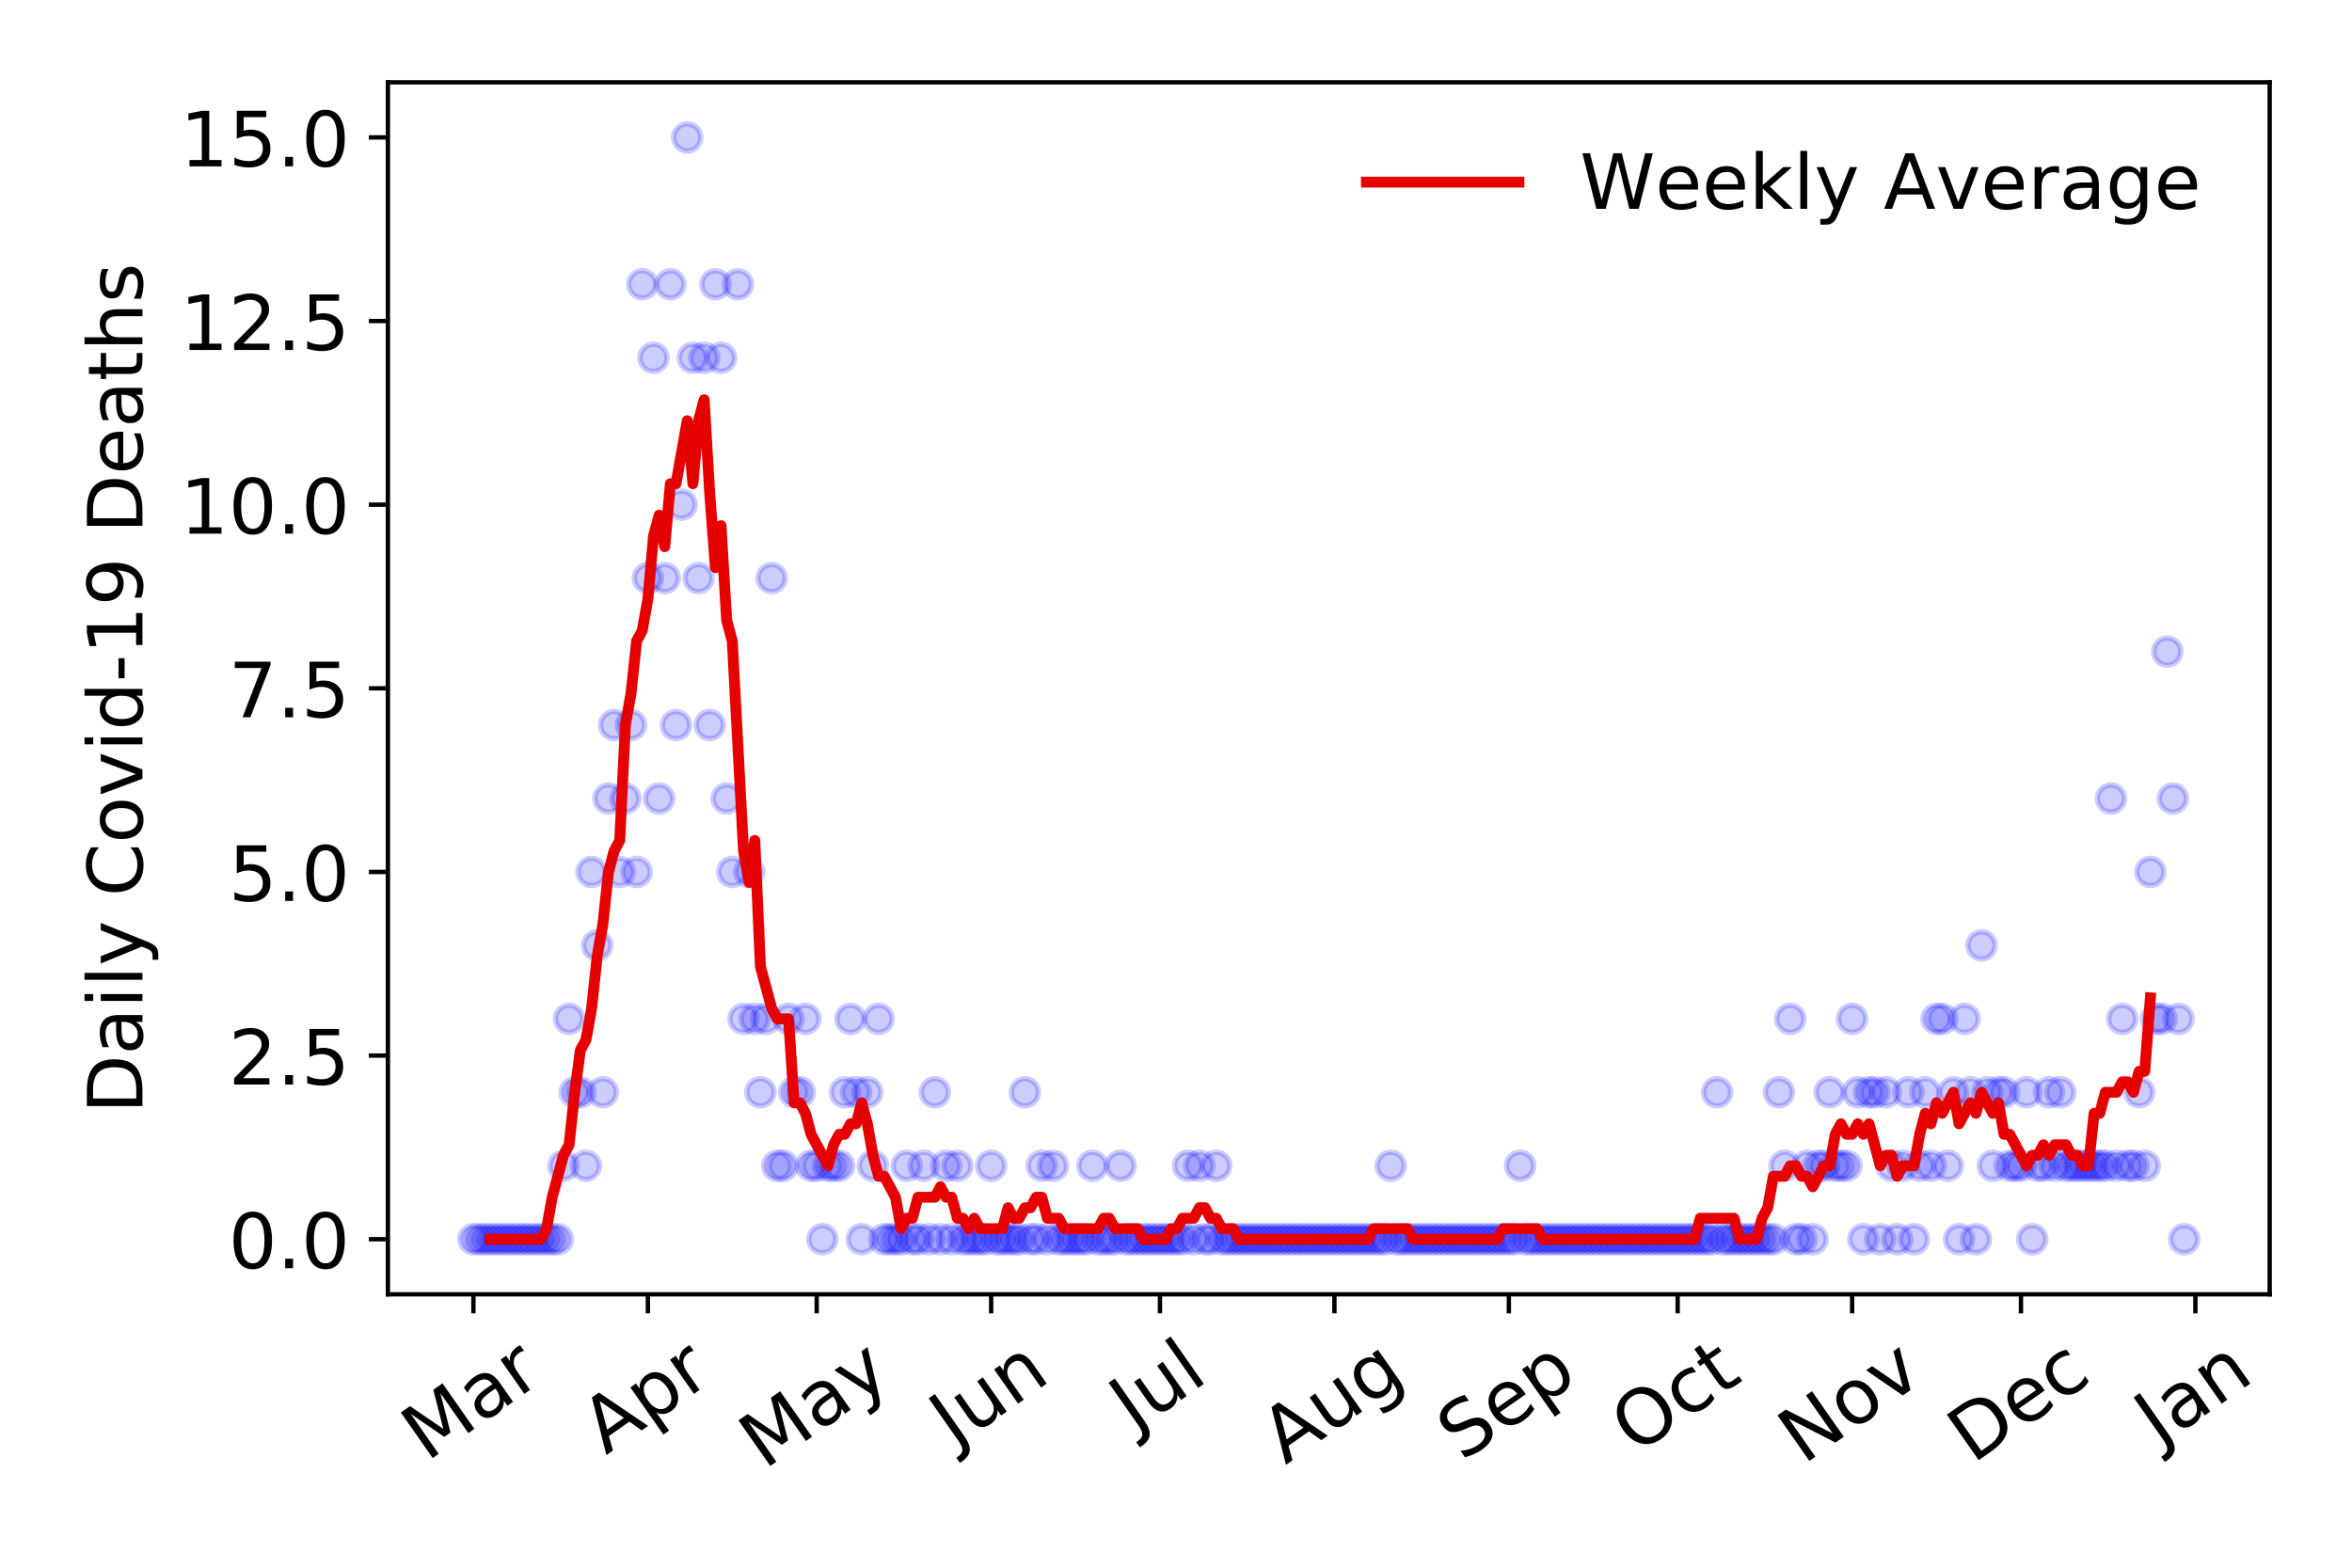 <?xml version="1.0" encoding="utf-8" standalone="no"?>
<!DOCTYPE svg PUBLIC "-//W3C//DTD SVG 1.1//EN"
  "http://www.w3.org/Graphics/SVG/1.1/DTD/svg11.dtd">
<!-- Created with matplotlib (https://matplotlib.org/) -->
<svg height="288pt" version="1.1" viewBox="0 0 432 288" width="432pt" xmlns="http://www.w3.org/2000/svg" xmlns:xlink="http://www.w3.org/1999/xlink">
 <defs>
  <style type="text/css">
*{stroke-linecap:butt;stroke-linejoin:round;}
  </style>
 </defs>
 <g id="figure_1">
  <g id="patch_1">
   <path d="M 0 288 
L 432 288 
L 432 0 
L 0 0 
z
" style="fill:#ffffff;"/>
  </g>
  <g id="axes_1">
   <g id="patch_2">
    <path d="M 71.245 237.778 
L 416.88 237.778 
L 416.88 15.12 
L 71.245 15.12 
z
" style="fill:#ffffff;"/>
   </g>
   <g id="matplotlib.axis_1">
    <g id="xtick_1">
     <g id="line2d_1">
      <defs>
       <path d="M 0 0 
L 0 3.5 
" id="m10b4492cc2" style="stroke:#000000;stroke-width:0.8;"/>
      </defs>
      <g>
       <use style="stroke:#000000;stroke-width:0.8;" x="86.956" xlink:href="#m10b4492cc2" y="237.778"/>
      </g>
     </g>
     <g id="text_1">
      <!-- Mar -->
      <defs>
       <path d="M 9.812 72.906 
L 24.516 72.906 
L 43.109 23.297 
L 61.812 72.906 
L 76.516 72.906 
L 76.516 0 
L 66.891 0 
L 66.891 64.016 
L 48.094 14.016 
L 38.188 14.016 
L 19.391 64.016 
L 19.391 0 
L 9.812 0 
z
" id="DejaVuSans-77"/>
       <path d="M 34.281 27.484 
Q 23.391 27.484 19.188 25 
Q 14.984 22.516 14.984 16.5 
Q 14.984 11.719 18.141 8.906 
Q 21.297 6.109 26.703 6.109 
Q 34.188 6.109 38.703 11.406 
Q 43.219 16.703 43.219 25.484 
L 43.219 27.484 
z
M 52.203 31.203 
L 52.203 0 
L 43.219 0 
L 43.219 8.297 
Q 40.141 3.328 35.547 0.953 
Q 30.953 -1.422 24.312 -1.422 
Q 15.922 -1.422 10.953 3.297 
Q 6 8.016 6 15.922 
Q 6 25.141 12.172 29.828 
Q 18.359 34.516 30.609 34.516 
L 43.219 34.516 
L 43.219 35.406 
Q 43.219 41.609 39.141 45 
Q 35.062 48.391 27.688 48.391 
Q 23 48.391 18.547 47.266 
Q 14.109 46.141 10.016 43.891 
L 10.016 52.203 
Q 14.938 54.109 19.578 55.047 
Q 24.219 56 28.609 56 
Q 40.484 56 46.344 49.844 
Q 52.203 43.703 52.203 31.203 
z
" id="DejaVuSans-97"/>
       <path d="M 41.109 46.297 
Q 39.594 47.172 37.812 47.578 
Q 36.031 48 33.891 48 
Q 26.266 48 22.188 43.047 
Q 18.109 38.094 18.109 28.812 
L 18.109 0 
L 9.078 0 
L 9.078 54.688 
L 18.109 54.688 
L 18.109 46.188 
Q 20.953 51.172 25.484 53.578 
Q 30.031 56 36.531 56 
Q 37.453 56 38.578 55.875 
Q 39.703 55.766 41.062 55.516 
z
" id="DejaVuSans-114"/>
      </defs>
      <g transform="translate(78.353 268.643)rotate(-35)scale(0.14 -0.14)">
       <use xlink:href="#DejaVuSans-77"/>
       <use x="86.279" xlink:href="#DejaVuSans-97"/>
       <use x="147.559" xlink:href="#DejaVuSans-114"/>
      </g>
     </g>
    </g>
    <g id="xtick_2">
     <g id="line2d_2">
      <g>
       <use style="stroke:#000000;stroke-width:0.8;" x="118.997" xlink:href="#m10b4492cc2" y="237.778"/>
      </g>
     </g>
     <g id="text_2">
      <!-- Apr -->
      <defs>
       <path d="M 34.188 63.188 
L 20.797 26.906 
L 47.609 26.906 
z
M 28.609 72.906 
L 39.797 72.906 
L 67.578 0 
L 57.328 0 
L 50.688 18.703 
L 17.828 18.703 
L 11.188 0 
L 0.781 0 
z
" id="DejaVuSans-65"/>
       <path d="M 18.109 8.203 
L 18.109 -20.797 
L 9.078 -20.797 
L 9.078 54.688 
L 18.109 54.688 
L 18.109 46.391 
Q 20.953 51.266 25.266 53.625 
Q 29.594 56 35.594 56 
Q 45.562 56 51.781 48.094 
Q 58.016 40.188 58.016 27.297 
Q 58.016 14.406 51.781 6.484 
Q 45.562 -1.422 35.594 -1.422 
Q 29.594 -1.422 25.266 0.953 
Q 20.953 3.328 18.109 8.203 
z
M 48.688 27.297 
Q 48.688 37.203 44.609 42.844 
Q 40.531 48.484 33.406 48.484 
Q 26.266 48.484 22.188 42.844 
Q 18.109 37.203 18.109 27.297 
Q 18.109 17.391 22.188 11.75 
Q 26.266 6.109 33.406 6.109 
Q 40.531 6.109 44.609 11.75 
Q 48.688 17.391 48.688 27.297 
z
" id="DejaVuSans-112"/>
      </defs>
      <g transform="translate(111.293 267.384)rotate(-35)scale(0.14 -0.14)">
       <use xlink:href="#DejaVuSans-65"/>
       <use x="68.408" xlink:href="#DejaVuSans-112"/>
       <use x="131.885" xlink:href="#DejaVuSans-114"/>
      </g>
     </g>
    </g>
    <g id="xtick_3">
     <g id="line2d_3">
      <g>
       <use style="stroke:#000000;stroke-width:0.8;" x="150.005" xlink:href="#m10b4492cc2" y="237.778"/>
      </g>
     </g>
     <g id="text_3">
      <!-- May -->
      <defs>
       <path d="M 32.172 -5.078 
Q 28.375 -14.844 24.75 -17.812 
Q 21.141 -20.797 15.094 -20.797 
L 7.906 -20.797 
L 7.906 -13.281 
L 13.188 -13.281 
Q 16.891 -13.281 18.938 -11.516 
Q 21 -9.766 23.484 -3.219 
L 25.094 0.875 
L 2.984 54.688 
L 12.5 54.688 
L 29.594 11.922 
L 46.688 54.688 
L 56.203 54.688 
z
" id="DejaVuSans-121"/>
      </defs>
      <g transform="translate(140.366 270.094)rotate(-35)scale(0.14 -0.14)">
       <use xlink:href="#DejaVuSans-77"/>
       <use x="86.279" xlink:href="#DejaVuSans-97"/>
       <use x="147.559" xlink:href="#DejaVuSans-121"/>
      </g>
     </g>
    </g>
    <g id="xtick_4">
     <g id="line2d_4">
      <g>
       <use style="stroke:#000000;stroke-width:0.8;" x="182.047" xlink:href="#m10b4492cc2" y="237.778"/>
      </g>
     </g>
     <g id="text_4">
      <!-- Jun -->
      <defs>
       <path d="M 9.812 72.906 
L 19.672 72.906 
L 19.672 5.078 
Q 19.672 -8.109 14.672 -14.062 
Q 9.672 -20.016 -1.422 -20.016 
L -5.172 -20.016 
L -5.172 -11.719 
L -2.094 -11.719 
Q 4.438 -11.719 7.125 -8.047 
Q 9.812 -4.391 9.812 5.078 
z
" id="DejaVuSans-74"/>
       <path d="M 8.5 21.578 
L 8.5 54.688 
L 17.484 54.688 
L 17.484 21.922 
Q 17.484 14.156 20.5 10.266 
Q 23.531 6.391 29.594 6.391 
Q 36.859 6.391 41.078 11.031 
Q 45.312 15.672 45.312 23.688 
L 45.312 54.688 
L 54.297 54.688 
L 54.297 0 
L 45.312 0 
L 45.312 8.406 
Q 42.047 3.422 37.719 1 
Q 33.406 -1.422 27.688 -1.422 
Q 18.266 -1.422 13.375 4.438 
Q 8.5 10.297 8.5 21.578 
z
M 31.109 56 
z
" id="DejaVuSans-117"/>
       <path d="M 54.891 33.016 
L 54.891 0 
L 45.906 0 
L 45.906 32.719 
Q 45.906 40.484 42.875 44.328 
Q 39.844 48.188 33.797 48.188 
Q 26.516 48.188 22.312 43.547 
Q 18.109 38.922 18.109 30.906 
L 18.109 0 
L 9.078 0 
L 9.078 54.688 
L 18.109 54.688 
L 18.109 46.188 
Q 21.344 51.125 25.703 53.562 
Q 30.078 56 35.797 56 
Q 45.219 56 50.047 50.172 
Q 54.891 44.344 54.891 33.016 
z
" id="DejaVuSans-110"/>
      </defs>
      <g transform="translate(175.303 266.039)rotate(-35)scale(0.14 -0.14)">
       <use xlink:href="#DejaVuSans-74"/>
       <use x="29.492" xlink:href="#DejaVuSans-117"/>
       <use x="92.871" xlink:href="#DejaVuSans-110"/>
      </g>
     </g>
    </g>
    <g id="xtick_5">
     <g id="line2d_5">
      <g>
       <use style="stroke:#000000;stroke-width:0.8;" x="213.055" xlink:href="#m10b4492cc2" y="237.778"/>
      </g>
     </g>
     <g id="text_5">
      <!-- Jul -->
      <defs>
       <path d="M 9.422 75.984 
L 18.406 75.984 
L 18.406 0 
L 9.422 0 
z
" id="DejaVuSans-108"/>
      </defs>
      <g transform="translate(208.352 263.181)rotate(-35)scale(0.14 -0.14)">
       <use xlink:href="#DejaVuSans-74"/>
       <use x="29.492" xlink:href="#DejaVuSans-117"/>
       <use x="92.871" xlink:href="#DejaVuSans-108"/>
      </g>
     </g>
    </g>
    <g id="xtick_6">
     <g id="line2d_6">
      <g>
       <use style="stroke:#000000;stroke-width:0.8;" x="245.096" xlink:href="#m10b4492cc2" y="237.778"/>
      </g>
     </g>
     <g id="text_6">
      <!-- Aug -->
      <defs>
       <path d="M 45.406 27.984 
Q 45.406 37.75 41.375 43.109 
Q 37.359 48.484 30.078 48.484 
Q 22.859 48.484 18.828 43.109 
Q 14.797 37.75 14.797 27.984 
Q 14.797 18.266 18.828 12.891 
Q 22.859 7.516 30.078 7.516 
Q 37.359 7.516 41.375 12.891 
Q 45.406 18.266 45.406 27.984 
z
M 54.391 6.781 
Q 54.391 -7.172 48.188 -13.984 
Q 42 -20.797 29.203 -20.797 
Q 24.469 -20.797 20.266 -20.094 
Q 16.062 -19.391 12.109 -17.922 
L 12.109 -9.188 
Q 16.062 -11.328 19.922 -12.344 
Q 23.781 -13.375 27.781 -13.375 
Q 36.625 -13.375 41.016 -8.766 
Q 45.406 -4.156 45.406 5.172 
L 45.406 9.625 
Q 42.625 4.781 38.281 2.391 
Q 33.938 0 27.875 0 
Q 17.828 0 11.672 7.656 
Q 5.516 15.328 5.516 27.984 
Q 5.516 40.672 11.672 48.328 
Q 17.828 56 27.875 56 
Q 33.938 56 38.281 53.609 
Q 42.625 51.219 45.406 46.391 
L 45.406 54.688 
L 54.391 54.688 
z
" id="DejaVuSans-103"/>
      </defs>
      <g transform="translate(236.115 269.172)rotate(-35)scale(0.14 -0.14)">
       <use xlink:href="#DejaVuSans-65"/>
       <use x="68.408" xlink:href="#DejaVuSans-117"/>
       <use x="131.787" xlink:href="#DejaVuSans-103"/>
      </g>
     </g>
    </g>
    <g id="xtick_7">
     <g id="line2d_7">
      <g>
       <use style="stroke:#000000;stroke-width:0.8;" x="277.138" xlink:href="#m10b4492cc2" y="237.778"/>
      </g>
     </g>
     <g id="text_7">
      <!-- Sep -->
      <defs>
       <path d="M 53.516 70.516 
L 53.516 60.891 
Q 47.906 63.578 42.922 64.891 
Q 37.938 66.219 33.297 66.219 
Q 25.25 66.219 20.875 63.094 
Q 16.5 59.969 16.5 54.203 
Q 16.5 49.359 19.406 46.891 
Q 22.312 44.438 30.422 42.922 
L 36.375 41.703 
Q 47.406 39.594 52.656 34.297 
Q 57.906 29 57.906 20.125 
Q 57.906 9.516 50.797 4.047 
Q 43.703 -1.422 29.984 -1.422 
Q 24.812 -1.422 18.969 -0.25 
Q 13.141 0.922 6.891 3.219 
L 6.891 13.375 
Q 12.891 10.016 18.656 8.297 
Q 24.422 6.594 29.984 6.594 
Q 38.422 6.594 43.016 9.906 
Q 47.609 13.234 47.609 19.391 
Q 47.609 24.75 44.312 27.781 
Q 41.016 30.812 33.5 32.328 
L 27.484 33.5 
Q 16.453 35.688 11.516 40.375 
Q 6.594 45.062 6.594 53.422 
Q 6.594 63.094 13.406 68.656 
Q 20.219 74.219 32.172 74.219 
Q 37.312 74.219 42.625 73.281 
Q 47.953 72.359 53.516 70.516 
z
" id="DejaVuSans-83"/>
       <path d="M 56.203 29.594 
L 56.203 25.203 
L 14.891 25.203 
Q 15.484 15.922 20.484 11.062 
Q 25.484 6.203 34.422 6.203 
Q 39.594 6.203 44.453 7.469 
Q 49.312 8.734 54.109 11.281 
L 54.109 2.781 
Q 49.266 0.734 44.188 -0.344 
Q 39.109 -1.422 33.891 -1.422 
Q 20.797 -1.422 13.156 6.188 
Q 5.516 13.812 5.516 26.812 
Q 5.516 40.234 12.766 48.109 
Q 20.016 56 32.328 56 
Q 43.359 56 49.781 48.891 
Q 56.203 41.797 56.203 29.594 
z
M 47.219 32.234 
Q 47.125 39.594 43.094 43.984 
Q 39.062 48.391 32.422 48.391 
Q 24.906 48.391 20.391 44.141 
Q 15.875 39.891 15.188 32.172 
z
" id="DejaVuSans-101"/>
      </defs>
      <g transform="translate(268.545 268.629)rotate(-35)scale(0.14 -0.14)">
       <use xlink:href="#DejaVuSans-83"/>
       <use x="63.477" xlink:href="#DejaVuSans-101"/>
       <use x="125" xlink:href="#DejaVuSans-112"/>
      </g>
     </g>
    </g>
    <g id="xtick_8">
     <g id="line2d_8">
      <g>
       <use style="stroke:#000000;stroke-width:0.8;" x="308.146" xlink:href="#m10b4492cc2" y="237.778"/>
      </g>
     </g>
     <g id="text_8">
      <!-- Oct -->
      <defs>
       <path d="M 39.406 66.219 
Q 28.656 66.219 22.328 58.203 
Q 16.016 50.203 16.016 36.375 
Q 16.016 22.609 22.328 14.594 
Q 28.656 6.594 39.406 6.594 
Q 50.141 6.594 56.422 14.594 
Q 62.703 22.609 62.703 36.375 
Q 62.703 50.203 56.422 58.203 
Q 50.141 66.219 39.406 66.219 
z
M 39.406 74.219 
Q 54.734 74.219 63.906 63.938 
Q 73.094 53.656 73.094 36.375 
Q 73.094 19.141 63.906 8.859 
Q 54.734 -1.422 39.406 -1.422 
Q 24.031 -1.422 14.812 8.828 
Q 5.609 19.094 5.609 36.375 
Q 5.609 53.656 14.812 63.938 
Q 24.031 74.219 39.406 74.219 
z
" id="DejaVuSans-79"/>
       <path d="M 48.781 52.594 
L 48.781 44.188 
Q 44.969 46.297 41.141 47.344 
Q 37.312 48.391 33.406 48.391 
Q 24.656 48.391 19.812 42.844 
Q 14.984 37.312 14.984 27.297 
Q 14.984 17.281 19.812 11.734 
Q 24.656 6.203 33.406 6.203 
Q 37.312 6.203 41.141 7.25 
Q 44.969 8.297 48.781 10.406 
L 48.781 2.094 
Q 45.016 0.344 40.984 -0.531 
Q 36.969 -1.422 32.422 -1.422 
Q 20.062 -1.422 12.781 6.344 
Q 5.516 14.109 5.516 27.297 
Q 5.516 40.672 12.859 48.328 
Q 20.219 56 33.016 56 
Q 37.156 56 41.109 55.141 
Q 45.062 54.297 48.781 52.594 
z
" id="DejaVuSans-99"/>
       <path d="M 18.312 70.219 
L 18.312 54.688 
L 36.812 54.688 
L 36.812 47.703 
L 18.312 47.703 
L 18.312 18.016 
Q 18.312 11.328 20.141 9.422 
Q 21.969 7.516 27.594 7.516 
L 36.812 7.516 
L 36.812 0 
L 27.594 0 
Q 17.188 0 13.234 3.875 
Q 9.281 7.766 9.281 18.016 
L 9.281 47.703 
L 2.688 47.703 
L 2.688 54.688 
L 9.281 54.688 
L 9.281 70.219 
z
" id="DejaVuSans-116"/>
      </defs>
      <g transform="translate(300.447 267.377)rotate(-35)scale(0.14 -0.14)">
       <use xlink:href="#DejaVuSans-79"/>
       <use x="78.711" xlink:href="#DejaVuSans-99"/>
       <use x="133.691" xlink:href="#DejaVuSans-116"/>
      </g>
     </g>
    </g>
    <g id="xtick_9">
     <g id="line2d_9">
      <g>
       <use style="stroke:#000000;stroke-width:0.8;" x="340.187" xlink:href="#m10b4492cc2" y="237.778"/>
      </g>
     </g>
     <g id="text_9">
      <!-- Nov -->
      <defs>
       <path d="M 9.812 72.906 
L 23.094 72.906 
L 55.422 11.922 
L 55.422 72.906 
L 64.984 72.906 
L 64.984 0 
L 51.703 0 
L 19.391 60.984 
L 19.391 0 
L 9.812 0 
z
" id="DejaVuSans-78"/>
       <path d="M 30.609 48.391 
Q 23.391 48.391 19.188 42.75 
Q 14.984 37.109 14.984 27.297 
Q 14.984 17.484 19.156 11.844 
Q 23.344 6.203 30.609 6.203 
Q 37.797 6.203 41.984 11.859 
Q 46.188 17.531 46.188 27.297 
Q 46.188 37.016 41.984 42.703 
Q 37.797 48.391 30.609 48.391 
z
M 30.609 56 
Q 42.328 56 49.016 48.375 
Q 55.719 40.766 55.719 27.297 
Q 55.719 13.875 49.016 6.219 
Q 42.328 -1.422 30.609 -1.422 
Q 18.844 -1.422 12.172 6.219 
Q 5.516 13.875 5.516 27.297 
Q 5.516 40.766 12.172 48.375 
Q 18.844 56 30.609 56 
z
" id="DejaVuSans-111"/>
       <path d="M 2.984 54.688 
L 12.5 54.688 
L 29.594 8.797 
L 46.688 54.688 
L 56.203 54.688 
L 35.688 0 
L 23.484 0 
z
" id="DejaVuSans-118"/>
      </defs>
      <g transform="translate(331.211 269.166)rotate(-35)scale(0.14 -0.14)">
       <use xlink:href="#DejaVuSans-78"/>
       <use x="74.805" xlink:href="#DejaVuSans-111"/>
       <use x="135.986" xlink:href="#DejaVuSans-118"/>
      </g>
     </g>
    </g>
    <g id="xtick_10">
     <g id="line2d_10">
      <g>
       <use style="stroke:#000000;stroke-width:0.8;" x="371.195" xlink:href="#m10b4492cc2" y="237.778"/>
      </g>
     </g>
     <g id="text_10">
      <!-- Dec -->
      <defs>
       <path d="M 19.672 64.797 
L 19.672 8.109 
L 31.594 8.109 
Q 46.688 8.109 53.688 14.938 
Q 60.688 21.781 60.688 36.531 
Q 60.688 51.172 53.688 57.984 
Q 46.688 64.797 31.594 64.797 
z
M 9.812 72.906 
L 30.078 72.906 
Q 51.266 72.906 61.172 64.094 
Q 71.094 55.281 71.094 36.531 
Q 71.094 17.672 61.125 8.828 
Q 51.172 0 30.078 0 
L 9.812 0 
z
" id="DejaVuSans-68"/>
      </defs>
      <g transform="translate(362.314 269.032)rotate(-35)scale(0.14 -0.14)">
       <use xlink:href="#DejaVuSans-68"/>
       <use x="77.002" xlink:href="#DejaVuSans-101"/>
       <use x="138.525" xlink:href="#DejaVuSans-99"/>
      </g>
     </g>
    </g>
    <g id="xtick_11">
     <g id="line2d_11">
      <g>
       <use style="stroke:#000000;stroke-width:0.8;" x="403.237" xlink:href="#m10b4492cc2" y="237.778"/>
      </g>
     </g>
     <g id="text_11">
      <!-- Jan -->
      <g transform="translate(396.613 265.871)rotate(-35)scale(0.14 -0.14)">
       <use xlink:href="#DejaVuSans-74"/>
       <use x="29.492" xlink:href="#DejaVuSans-97"/>
       <use x="90.771" xlink:href="#DejaVuSans-110"/>
      </g>
     </g>
    </g>
   </g>
   <g id="matplotlib.axis_2">
    <g id="ytick_1">
     <g id="line2d_12">
      <defs>
       <path d="M 0 0 
L -3.5 0 
" id="meeaff39108" style="stroke:#000000;stroke-width:0.8;"/>
      </defs>
      <g>
       <use style="stroke:#000000;stroke-width:0.8;" x="71.245" xlink:href="#meeaff39108" y="227.657"/>
      </g>
     </g>
     <g id="text_12">
      <!-- 0.0 -->
      <defs>
       <path d="M 31.781 66.406 
Q 24.172 66.406 20.328 58.906 
Q 16.5 51.422 16.5 36.375 
Q 16.5 21.391 20.328 13.891 
Q 24.172 6.391 31.781 6.391 
Q 39.453 6.391 43.281 13.891 
Q 47.125 21.391 47.125 36.375 
Q 47.125 51.422 43.281 58.906 
Q 39.453 66.406 31.781 66.406 
z
M 31.781 74.219 
Q 44.047 74.219 50.516 64.516 
Q 56.984 54.828 56.984 36.375 
Q 56.984 17.969 50.516 8.266 
Q 44.047 -1.422 31.781 -1.422 
Q 19.531 -1.422 13.062 8.266 
Q 6.594 17.969 6.594 36.375 
Q 6.594 54.828 13.062 64.516 
Q 19.531 74.219 31.781 74.219 
z
" id="DejaVuSans-48"/>
       <path d="M 10.688 12.406 
L 21 12.406 
L 21 0 
L 10.688 0 
z
" id="DejaVuSans-46"/>
      </defs>
      <g transform="translate(41.981 232.976)scale(0.14 -0.14)">
       <use xlink:href="#DejaVuSans-48"/>
       <use x="63.623" xlink:href="#DejaVuSans-46"/>
       <use x="95.41" xlink:href="#DejaVuSans-48"/>
      </g>
     </g>
    </g>
    <g id="ytick_2">
     <g id="line2d_13">
      <g>
       <use style="stroke:#000000;stroke-width:0.8;" x="71.245" xlink:href="#meeaff39108" y="193.921"/>
      </g>
     </g>
     <g id="text_13">
      <!-- 2.5 -->
      <defs>
       <path d="M 19.188 8.297 
L 53.609 8.297 
L 53.609 0 
L 7.328 0 
L 7.328 8.297 
Q 12.938 14.109 22.625 23.891 
Q 32.328 33.688 34.812 36.531 
Q 39.547 41.844 41.422 45.531 
Q 43.312 49.219 43.312 52.781 
Q 43.312 58.594 39.234 62.25 
Q 35.156 65.922 28.609 65.922 
Q 23.969 65.922 18.812 64.312 
Q 13.672 62.703 7.812 59.422 
L 7.812 69.391 
Q 13.766 71.781 18.938 73 
Q 24.125 74.219 28.422 74.219 
Q 39.75 74.219 46.484 68.547 
Q 53.219 62.891 53.219 53.422 
Q 53.219 48.922 51.531 44.891 
Q 49.859 40.875 45.406 35.406 
Q 44.188 33.984 37.641 27.219 
Q 31.109 20.453 19.188 8.297 
z
" id="DejaVuSans-50"/>
       <path d="M 10.797 72.906 
L 49.516 72.906 
L 49.516 64.594 
L 19.828 64.594 
L 19.828 46.734 
Q 21.969 47.469 24.109 47.828 
Q 26.266 48.188 28.422 48.188 
Q 40.625 48.188 47.75 41.5 
Q 54.891 34.812 54.891 23.391 
Q 54.891 11.625 47.562 5.094 
Q 40.234 -1.422 26.906 -1.422 
Q 22.312 -1.422 17.547 -0.641 
Q 12.797 0.141 7.719 1.703 
L 7.719 11.625 
Q 12.109 9.234 16.797 8.062 
Q 21.484 6.891 26.703 6.891 
Q 35.156 6.891 40.078 11.328 
Q 45.016 15.766 45.016 23.391 
Q 45.016 31 40.078 35.438 
Q 35.156 39.891 26.703 39.891 
Q 22.75 39.891 18.812 39.016 
Q 14.891 38.141 10.797 36.281 
z
" id="DejaVuSans-53"/>
      </defs>
      <g transform="translate(41.981 199.24)scale(0.14 -0.14)">
       <use xlink:href="#DejaVuSans-50"/>
       <use x="63.623" xlink:href="#DejaVuSans-46"/>
       <use x="95.41" xlink:href="#DejaVuSans-53"/>
      </g>
     </g>
    </g>
    <g id="ytick_3">
     <g id="line2d_14">
      <g>
       <use style="stroke:#000000;stroke-width:0.8;" x="71.245" xlink:href="#meeaff39108" y="160.185"/>
      </g>
     </g>
     <g id="text_14">
      <!-- 5.0 -->
      <g transform="translate(41.981 165.504)scale(0.14 -0.14)">
       <use xlink:href="#DejaVuSans-53"/>
       <use x="63.623" xlink:href="#DejaVuSans-46"/>
       <use x="95.41" xlink:href="#DejaVuSans-48"/>
      </g>
     </g>
    </g>
    <g id="ytick_4">
     <g id="line2d_15">
      <g>
       <use style="stroke:#000000;stroke-width:0.8;" x="71.245" xlink:href="#meeaff39108" y="126.449"/>
      </g>
     </g>
     <g id="text_15">
      <!-- 7.5 -->
      <defs>
       <path d="M 8.203 72.906 
L 55.078 72.906 
L 55.078 68.703 
L 28.609 0 
L 18.312 0 
L 43.219 64.594 
L 8.203 64.594 
z
" id="DejaVuSans-55"/>
      </defs>
      <g transform="translate(41.981 131.768)scale(0.14 -0.14)">
       <use xlink:href="#DejaVuSans-55"/>
       <use x="63.623" xlink:href="#DejaVuSans-46"/>
       <use x="95.41" xlink:href="#DejaVuSans-53"/>
      </g>
     </g>
    </g>
    <g id="ytick_5">
     <g id="line2d_16">
      <g>
       <use style="stroke:#000000;stroke-width:0.8;" x="71.245" xlink:href="#meeaff39108" y="92.713"/>
      </g>
     </g>
     <g id="text_16">
      <!-- 10.0 -->
      <defs>
       <path d="M 12.406 8.297 
L 28.516 8.297 
L 28.516 63.922 
L 10.984 60.406 
L 10.984 69.391 
L 28.422 72.906 
L 38.281 72.906 
L 38.281 8.297 
L 54.391 8.297 
L 54.391 0 
L 12.406 0 
z
" id="DejaVuSans-49"/>
      </defs>
      <g transform="translate(33.073 98.032)scale(0.14 -0.14)">
       <use xlink:href="#DejaVuSans-49"/>
       <use x="63.623" xlink:href="#DejaVuSans-48"/>
       <use x="127.246" xlink:href="#DejaVuSans-46"/>
       <use x="159.033" xlink:href="#DejaVuSans-48"/>
      </g>
     </g>
    </g>
    <g id="ytick_6">
     <g id="line2d_17">
      <g>
       <use style="stroke:#000000;stroke-width:0.8;" x="71.245" xlink:href="#meeaff39108" y="58.977"/>
      </g>
     </g>
     <g id="text_17">
      <!-- 12.5 -->
      <g transform="translate(33.073 64.296)scale(0.14 -0.14)">
       <use xlink:href="#DejaVuSans-49"/>
       <use x="63.623" xlink:href="#DejaVuSans-50"/>
       <use x="127.246" xlink:href="#DejaVuSans-46"/>
       <use x="159.033" xlink:href="#DejaVuSans-53"/>
      </g>
     </g>
    </g>
    <g id="ytick_7">
     <g id="line2d_18">
      <g>
       <use style="stroke:#000000;stroke-width:0.8;" x="71.245" xlink:href="#meeaff39108" y="25.241"/>
      </g>
     </g>
     <g id="text_18">
      <!-- 15.0 -->
      <g transform="translate(33.073 30.56)scale(0.14 -0.14)">
       <use xlink:href="#DejaVuSans-49"/>
       <use x="63.623" xlink:href="#DejaVuSans-53"/>
       <use x="127.246" xlink:href="#DejaVuSans-46"/>
       <use x="159.033" xlink:href="#DejaVuSans-48"/>
      </g>
     </g>
    </g>
    <g id="text_19">
     <!-- Daily Covid-19 Deaths -->
     <defs>
      <path d="M 9.422 54.688 
L 18.406 54.688 
L 18.406 0 
L 9.422 0 
z
M 9.422 75.984 
L 18.406 75.984 
L 18.406 64.594 
L 9.422 64.594 
z
" id="DejaVuSans-105"/>
      <path id="DejaVuSans-32"/>
      <path d="M 64.406 67.281 
L 64.406 56.891 
Q 59.422 61.531 53.781 63.812 
Q 48.141 66.109 41.797 66.109 
Q 29.297 66.109 22.656 58.469 
Q 16.016 50.828 16.016 36.375 
Q 16.016 21.969 22.656 14.328 
Q 29.297 6.688 41.797 6.688 
Q 48.141 6.688 53.781 8.984 
Q 59.422 11.281 64.406 15.922 
L 64.406 5.609 
Q 59.234 2.094 53.438 0.328 
Q 47.656 -1.422 41.219 -1.422 
Q 24.656 -1.422 15.125 8.703 
Q 5.609 18.844 5.609 36.375 
Q 5.609 53.953 15.125 64.078 
Q 24.656 74.219 41.219 74.219 
Q 47.75 74.219 53.531 72.484 
Q 59.328 70.75 64.406 67.281 
z
" id="DejaVuSans-67"/>
      <path d="M 45.406 46.391 
L 45.406 75.984 
L 54.391 75.984 
L 54.391 0 
L 45.406 0 
L 45.406 8.203 
Q 42.578 3.328 38.25 0.953 
Q 33.938 -1.422 27.875 -1.422 
Q 17.969 -1.422 11.734 6.484 
Q 5.516 14.406 5.516 27.297 
Q 5.516 40.188 11.734 48.094 
Q 17.969 56 27.875 56 
Q 33.938 56 38.25 53.625 
Q 42.578 51.266 45.406 46.391 
z
M 14.797 27.297 
Q 14.797 17.391 18.875 11.75 
Q 22.953 6.109 30.078 6.109 
Q 37.203 6.109 41.297 11.75 
Q 45.406 17.391 45.406 27.297 
Q 45.406 37.203 41.297 42.844 
Q 37.203 48.484 30.078 48.484 
Q 22.953 48.484 18.875 42.844 
Q 14.797 37.203 14.797 27.297 
z
" id="DejaVuSans-100"/>
      <path d="M 4.891 31.391 
L 31.203 31.391 
L 31.203 23.391 
L 4.891 23.391 
z
" id="DejaVuSans-45"/>
      <path d="M 10.984 1.516 
L 10.984 10.5 
Q 14.703 8.734 18.5 7.812 
Q 22.312 6.891 25.984 6.891 
Q 35.75 6.891 40.891 13.453 
Q 46.047 20.016 46.781 33.406 
Q 43.953 29.203 39.594 26.953 
Q 35.25 24.703 29.984 24.703 
Q 19.047 24.703 12.672 31.312 
Q 6.297 37.938 6.297 49.422 
Q 6.297 60.641 12.938 67.422 
Q 19.578 74.219 30.609 74.219 
Q 43.266 74.219 49.922 64.516 
Q 56.594 54.828 56.594 36.375 
Q 56.594 19.141 48.406 8.859 
Q 40.234 -1.422 26.422 -1.422 
Q 22.703 -1.422 18.891 -0.688 
Q 15.094 0.047 10.984 1.516 
z
M 30.609 32.422 
Q 37.25 32.422 41.125 36.953 
Q 45.016 41.5 45.016 49.422 
Q 45.016 57.281 41.125 61.844 
Q 37.25 66.406 30.609 66.406 
Q 23.969 66.406 20.094 61.844 
Q 16.219 57.281 16.219 49.422 
Q 16.219 41.5 20.094 36.953 
Q 23.969 32.422 30.609 32.422 
z
" id="DejaVuSans-57"/>
      <path d="M 54.891 33.016 
L 54.891 0 
L 45.906 0 
L 45.906 32.719 
Q 45.906 40.484 42.875 44.328 
Q 39.844 48.188 33.797 48.188 
Q 26.516 48.188 22.312 43.547 
Q 18.109 38.922 18.109 30.906 
L 18.109 0 
L 9.078 0 
L 9.078 75.984 
L 18.109 75.984 
L 18.109 46.188 
Q 21.344 51.125 25.703 53.562 
Q 30.078 56 35.797 56 
Q 45.219 56 50.047 50.172 
Q 54.891 44.344 54.891 33.016 
z
" id="DejaVuSans-104"/>
      <path d="M 44.281 53.078 
L 44.281 44.578 
Q 40.484 46.531 36.375 47.5 
Q 32.281 48.484 27.875 48.484 
Q 21.188 48.484 17.844 46.438 
Q 14.5 44.391 14.5 40.281 
Q 14.5 37.156 16.891 35.375 
Q 19.281 33.594 26.516 31.984 
L 29.594 31.297 
Q 39.156 29.25 43.188 25.516 
Q 47.219 21.781 47.219 15.094 
Q 47.219 7.469 41.188 3.016 
Q 35.156 -1.422 24.609 -1.422 
Q 20.219 -1.422 15.453 -0.562 
Q 10.688 0.297 5.422 2 
L 5.422 11.281 
Q 10.406 8.688 15.234 7.391 
Q 20.062 6.109 24.812 6.109 
Q 31.156 6.109 34.562 8.281 
Q 37.984 10.453 37.984 14.406 
Q 37.984 18.062 35.516 20.016 
Q 33.062 21.969 24.703 23.781 
L 21.578 24.516 
Q 13.234 26.266 9.516 29.906 
Q 5.812 33.547 5.812 39.891 
Q 5.812 47.609 11.281 51.797 
Q 16.75 56 26.812 56 
Q 31.781 56 36.172 55.266 
Q 40.578 54.547 44.281 53.078 
z
" id="DejaVuSans-115"/>
     </defs>
     <g transform="translate(26.162 204.56)rotate(-90)scale(0.14 -0.14)">
      <use xlink:href="#DejaVuSans-68"/>
      <use x="77.002" xlink:href="#DejaVuSans-97"/>
      <use x="138.281" xlink:href="#DejaVuSans-105"/>
      <use x="166.064" xlink:href="#DejaVuSans-108"/>
      <use x="193.848" xlink:href="#DejaVuSans-121"/>
      <use x="253.027" xlink:href="#DejaVuSans-32"/>
      <use x="284.814" xlink:href="#DejaVuSans-67"/>
      <use x="354.639" xlink:href="#DejaVuSans-111"/>
      <use x="415.82" xlink:href="#DejaVuSans-118"/>
      <use x="475" xlink:href="#DejaVuSans-105"/>
      <use x="502.783" xlink:href="#DejaVuSans-100"/>
      <use x="566.26" xlink:href="#DejaVuSans-45"/>
      <use x="602.344" xlink:href="#DejaVuSans-49"/>
      <use x="665.967" xlink:href="#DejaVuSans-57"/>
      <use x="729.59" xlink:href="#DejaVuSans-32"/>
      <use x="761.377" xlink:href="#DejaVuSans-68"/>
      <use x="838.379" xlink:href="#DejaVuSans-101"/>
      <use x="899.902" xlink:href="#DejaVuSans-97"/>
      <use x="961.182" xlink:href="#DejaVuSans-116"/>
      <use x="1000.391" xlink:href="#DejaVuSans-104"/>
      <use x="1063.77" xlink:href="#DejaVuSans-115"/>
     </g>
    </g>
   </g>
   <g id="line2d_19">
    <defs>
     <path d="M 0 2.5 
C 0.663 2.5 1.299 2.237 1.768 1.768 
C 2.237 1.299 2.5 0.663 2.5 0 
C 2.5 -0.663 2.237 -1.299 1.768 -1.768 
C 1.299 -2.237 0.663 -2.5 0 -2.5 
C -0.663 -2.5 -1.299 -2.237 -1.768 -1.768 
C -2.237 -1.299 -2.5 -0.663 -2.5 0 
C -2.5 0.663 -2.237 1.299 -1.768 1.768 
C -1.299 2.237 -0.663 2.5 0 2.5 
z
" id="m28228f12fd" style="stroke:#0000ff;stroke-opacity:0.2;"/>
    </defs>
    <g clip-path="url(#p512c9bf232)">
     <use style="fill:#0000ff;fill-opacity:0.2;stroke:#0000ff;stroke-opacity:0.2;" x="86.956" xlink:href="#m28228f12fd" y="227.657"/>
     <use style="fill:#0000ff;fill-opacity:0.2;stroke:#0000ff;stroke-opacity:0.2;" x="87.989" xlink:href="#m28228f12fd" y="227.657"/>
     <use style="fill:#0000ff;fill-opacity:0.2;stroke:#0000ff;stroke-opacity:0.2;" x="89.023" xlink:href="#m28228f12fd" y="227.657"/>
     <use style="fill:#0000ff;fill-opacity:0.2;stroke:#0000ff;stroke-opacity:0.2;" x="90.056" xlink:href="#m28228f12fd" y="227.657"/>
     <use style="fill:#0000ff;fill-opacity:0.2;stroke:#0000ff;stroke-opacity:0.2;" x="91.09" xlink:href="#m28228f12fd" y="227.657"/>
     <use style="fill:#0000ff;fill-opacity:0.2;stroke:#0000ff;stroke-opacity:0.2;" x="92.124" xlink:href="#m28228f12fd" y="227.657"/>
     <use style="fill:#0000ff;fill-opacity:0.2;stroke:#0000ff;stroke-opacity:0.2;" x="93.157" xlink:href="#m28228f12fd" y="227.657"/>
     <use style="fill:#0000ff;fill-opacity:0.2;stroke:#0000ff;stroke-opacity:0.2;" x="94.191" xlink:href="#m28228f12fd" y="227.657"/>
     <use style="fill:#0000ff;fill-opacity:0.2;stroke:#0000ff;stroke-opacity:0.2;" x="95.224" xlink:href="#m28228f12fd" y="227.657"/>
     <use style="fill:#0000ff;fill-opacity:0.2;stroke:#0000ff;stroke-opacity:0.2;" x="96.258" xlink:href="#m28228f12fd" y="227.657"/>
     <use style="fill:#0000ff;fill-opacity:0.2;stroke:#0000ff;stroke-opacity:0.2;" x="97.292" xlink:href="#m28228f12fd" y="227.657"/>
     <use style="fill:#0000ff;fill-opacity:0.2;stroke:#0000ff;stroke-opacity:0.2;" x="98.325" xlink:href="#m28228f12fd" y="227.657"/>
     <use style="fill:#0000ff;fill-opacity:0.2;stroke:#0000ff;stroke-opacity:0.2;" x="99.359" xlink:href="#m28228f12fd" y="227.657"/>
     <use style="fill:#0000ff;fill-opacity:0.2;stroke:#0000ff;stroke-opacity:0.2;" x="100.392" xlink:href="#m28228f12fd" y="227.657"/>
     <use style="fill:#0000ff;fill-opacity:0.2;stroke:#0000ff;stroke-opacity:0.2;" x="101.426" xlink:href="#m28228f12fd" y="227.657"/>
     <use style="fill:#0000ff;fill-opacity:0.2;stroke:#0000ff;stroke-opacity:0.2;" x="102.46" xlink:href="#m28228f12fd" y="227.657"/>
     <use style="fill:#0000ff;fill-opacity:0.2;stroke:#0000ff;stroke-opacity:0.2;" x="103.493" xlink:href="#m28228f12fd" y="214.163"/>
     <use style="fill:#0000ff;fill-opacity:0.2;stroke:#0000ff;stroke-opacity:0.2;" x="104.527" xlink:href="#m28228f12fd" y="187.174"/>
     <use style="fill:#0000ff;fill-opacity:0.2;stroke:#0000ff;stroke-opacity:0.2;" x="105.56" xlink:href="#m28228f12fd" y="200.668"/>
     <use style="fill:#0000ff;fill-opacity:0.2;stroke:#0000ff;stroke-opacity:0.2;" x="106.594" xlink:href="#m28228f12fd" y="200.668"/>
     <use style="fill:#0000ff;fill-opacity:0.2;stroke:#0000ff;stroke-opacity:0.2;" x="107.628" xlink:href="#m28228f12fd" y="214.163"/>
     <use style="fill:#0000ff;fill-opacity:0.2;stroke:#0000ff;stroke-opacity:0.2;" x="108.661" xlink:href="#m28228f12fd" y="160.185"/>
     <use style="fill:#0000ff;fill-opacity:0.2;stroke:#0000ff;stroke-opacity:0.2;" x="109.695" xlink:href="#m28228f12fd" y="173.68"/>
     <use style="fill:#0000ff;fill-opacity:0.2;stroke:#0000ff;stroke-opacity:0.2;" x="110.728" xlink:href="#m28228f12fd" y="200.668"/>
     <use style="fill:#0000ff;fill-opacity:0.2;stroke:#0000ff;stroke-opacity:0.2;" x="111.762" xlink:href="#m28228f12fd" y="146.691"/>
     <use style="fill:#0000ff;fill-opacity:0.2;stroke:#0000ff;stroke-opacity:0.2;" x="112.796" xlink:href="#m28228f12fd" y="133.196"/>
     <use style="fill:#0000ff;fill-opacity:0.2;stroke:#0000ff;stroke-opacity:0.2;" x="113.829" xlink:href="#m28228f12fd" y="160.185"/>
     <use style="fill:#0000ff;fill-opacity:0.2;stroke:#0000ff;stroke-opacity:0.2;" x="114.863" xlink:href="#m28228f12fd" y="146.691"/>
     <use style="fill:#0000ff;fill-opacity:0.2;stroke:#0000ff;stroke-opacity:0.2;" x="115.896" xlink:href="#m28228f12fd" y="133.196"/>
     <use style="fill:#0000ff;fill-opacity:0.2;stroke:#0000ff;stroke-opacity:0.2;" x="116.93" xlink:href="#m28228f12fd" y="160.185"/>
     <use style="fill:#0000ff;fill-opacity:0.2;stroke:#0000ff;stroke-opacity:0.2;" x="117.964" xlink:href="#m28228f12fd" y="52.23"/>
     <use style="fill:#0000ff;fill-opacity:0.2;stroke:#0000ff;stroke-opacity:0.2;" x="118.997" xlink:href="#m28228f12fd" y="106.207"/>
     <use style="fill:#0000ff;fill-opacity:0.2;stroke:#0000ff;stroke-opacity:0.2;" x="120.031" xlink:href="#m28228f12fd" y="65.724"/>
     <use style="fill:#0000ff;fill-opacity:0.2;stroke:#0000ff;stroke-opacity:0.2;" x="121.064" xlink:href="#m28228f12fd" y="146.691"/>
     <use style="fill:#0000ff;fill-opacity:0.2;stroke:#0000ff;stroke-opacity:0.2;" x="122.098" xlink:href="#m28228f12fd" y="106.207"/>
     <use style="fill:#0000ff;fill-opacity:0.2;stroke:#0000ff;stroke-opacity:0.2;" x="123.132" xlink:href="#m28228f12fd" y="52.23"/>
     <use style="fill:#0000ff;fill-opacity:0.2;stroke:#0000ff;stroke-opacity:0.2;" x="124.165" xlink:href="#m28228f12fd" y="133.196"/>
     <use style="fill:#0000ff;fill-opacity:0.2;stroke:#0000ff;stroke-opacity:0.2;" x="125.199" xlink:href="#m28228f12fd" y="92.713"/>
     <use style="fill:#0000ff;fill-opacity:0.2;stroke:#0000ff;stroke-opacity:0.2;" x="126.232" xlink:href="#m28228f12fd" y="25.241"/>
     <use style="fill:#0000ff;fill-opacity:0.2;stroke:#0000ff;stroke-opacity:0.2;" x="127.266" xlink:href="#m28228f12fd" y="65.724"/>
     <use style="fill:#0000ff;fill-opacity:0.2;stroke:#0000ff;stroke-opacity:0.2;" x="128.3" xlink:href="#m28228f12fd" y="106.207"/>
     <use style="fill:#0000ff;fill-opacity:0.2;stroke:#0000ff;stroke-opacity:0.2;" x="129.333" xlink:href="#m28228f12fd" y="65.724"/>
     <use style="fill:#0000ff;fill-opacity:0.2;stroke:#0000ff;stroke-opacity:0.2;" x="130.367" xlink:href="#m28228f12fd" y="133.196"/>
     <use style="fill:#0000ff;fill-opacity:0.2;stroke:#0000ff;stroke-opacity:0.2;" x="131.4" xlink:href="#m28228f12fd" y="52.23"/>
     <use style="fill:#0000ff;fill-opacity:0.2;stroke:#0000ff;stroke-opacity:0.2;" x="132.434" xlink:href="#m28228f12fd" y="65.724"/>
     <use style="fill:#0000ff;fill-opacity:0.2;stroke:#0000ff;stroke-opacity:0.2;" x="133.468" xlink:href="#m28228f12fd" y="146.691"/>
     <use style="fill:#0000ff;fill-opacity:0.2;stroke:#0000ff;stroke-opacity:0.2;" x="134.501" xlink:href="#m28228f12fd" y="160.185"/>
     <use style="fill:#0000ff;fill-opacity:0.2;stroke:#0000ff;stroke-opacity:0.2;" x="135.535" xlink:href="#m28228f12fd" y="52.23"/>
     <use style="fill:#0000ff;fill-opacity:0.2;stroke:#0000ff;stroke-opacity:0.2;" x="136.568" xlink:href="#m28228f12fd" y="187.174"/>
     <use style="fill:#0000ff;fill-opacity:0.2;stroke:#0000ff;stroke-opacity:0.2;" x="137.602" xlink:href="#m28228f12fd" y="160.185"/>
     <use style="fill:#0000ff;fill-opacity:0.2;stroke:#0000ff;stroke-opacity:0.2;" x="138.636" xlink:href="#m28228f12fd" y="187.174"/>
     <use style="fill:#0000ff;fill-opacity:0.2;stroke:#0000ff;stroke-opacity:0.2;" x="139.669" xlink:href="#m28228f12fd" y="200.668"/>
     <use style="fill:#0000ff;fill-opacity:0.2;stroke:#0000ff;stroke-opacity:0.2;" x="140.703" xlink:href="#m28228f12fd" y="187.174"/>
     <use style="fill:#0000ff;fill-opacity:0.2;stroke:#0000ff;stroke-opacity:0.2;" x="141.736" xlink:href="#m28228f12fd" y="106.207"/>
     <use style="fill:#0000ff;fill-opacity:0.2;stroke:#0000ff;stroke-opacity:0.2;" x="142.77" xlink:href="#m28228f12fd" y="214.163"/>
     <use style="fill:#0000ff;fill-opacity:0.2;stroke:#0000ff;stroke-opacity:0.2;" x="143.804" xlink:href="#m28228f12fd" y="214.163"/>
     <use style="fill:#0000ff;fill-opacity:0.2;stroke:#0000ff;stroke-opacity:0.2;" x="144.837" xlink:href="#m28228f12fd" y="187.174"/>
     <use style="fill:#0000ff;fill-opacity:0.2;stroke:#0000ff;stroke-opacity:0.2;" x="145.871" xlink:href="#m28228f12fd" y="200.668"/>
     <use style="fill:#0000ff;fill-opacity:0.2;stroke:#0000ff;stroke-opacity:0.2;" x="146.904" xlink:href="#m28228f12fd" y="200.668"/>
     <use style="fill:#0000ff;fill-opacity:0.2;stroke:#0000ff;stroke-opacity:0.2;" x="147.938" xlink:href="#m28228f12fd" y="187.174"/>
     <use style="fill:#0000ff;fill-opacity:0.2;stroke:#0000ff;stroke-opacity:0.2;" x="148.972" xlink:href="#m28228f12fd" y="214.163"/>
     <use style="fill:#0000ff;fill-opacity:0.2;stroke:#0000ff;stroke-opacity:0.2;" x="150.005" xlink:href="#m28228f12fd" y="214.163"/>
     <use style="fill:#0000ff;fill-opacity:0.2;stroke:#0000ff;stroke-opacity:0.2;" x="151.039" xlink:href="#m28228f12fd" y="227.657"/>
     <use style="fill:#0000ff;fill-opacity:0.2;stroke:#0000ff;stroke-opacity:0.2;" x="152.072" xlink:href="#m28228f12fd" y="214.163"/>
     <use style="fill:#0000ff;fill-opacity:0.2;stroke:#0000ff;stroke-opacity:0.2;" x="153.106" xlink:href="#m28228f12fd" y="214.163"/>
     <use style="fill:#0000ff;fill-opacity:0.2;stroke:#0000ff;stroke-opacity:0.2;" x="154.14" xlink:href="#m28228f12fd" y="214.163"/>
     <use style="fill:#0000ff;fill-opacity:0.2;stroke:#0000ff;stroke-opacity:0.2;" x="155.173" xlink:href="#m28228f12fd" y="200.668"/>
     <use style="fill:#0000ff;fill-opacity:0.2;stroke:#0000ff;stroke-opacity:0.2;" x="156.207" xlink:href="#m28228f12fd" y="187.174"/>
     <use style="fill:#0000ff;fill-opacity:0.2;stroke:#0000ff;stroke-opacity:0.2;" x="157.24" xlink:href="#m28228f12fd" y="200.668"/>
     <use style="fill:#0000ff;fill-opacity:0.2;stroke:#0000ff;stroke-opacity:0.2;" x="158.274" xlink:href="#m28228f12fd" y="227.657"/>
     <use style="fill:#0000ff;fill-opacity:0.2;stroke:#0000ff;stroke-opacity:0.2;" x="159.308" xlink:href="#m28228f12fd" y="200.668"/>
     <use style="fill:#0000ff;fill-opacity:0.2;stroke:#0000ff;stroke-opacity:0.2;" x="160.341" xlink:href="#m28228f12fd" y="214.163"/>
     <use style="fill:#0000ff;fill-opacity:0.2;stroke:#0000ff;stroke-opacity:0.2;" x="161.375" xlink:href="#m28228f12fd" y="187.174"/>
     <use style="fill:#0000ff;fill-opacity:0.2;stroke:#0000ff;stroke-opacity:0.2;" x="162.408" xlink:href="#m28228f12fd" y="227.657"/>
     <use style="fill:#0000ff;fill-opacity:0.2;stroke:#0000ff;stroke-opacity:0.2;" x="163.442" xlink:href="#m28228f12fd" y="227.657"/>
     <use style="fill:#0000ff;fill-opacity:0.2;stroke:#0000ff;stroke-opacity:0.2;" x="164.475" xlink:href="#m28228f12fd" y="227.657"/>
     <use style="fill:#0000ff;fill-opacity:0.2;stroke:#0000ff;stroke-opacity:0.2;" x="165.509" xlink:href="#m28228f12fd" y="227.657"/>
     <use style="fill:#0000ff;fill-opacity:0.2;stroke:#0000ff;stroke-opacity:0.2;" x="166.543" xlink:href="#m28228f12fd" y="214.163"/>
     <use style="fill:#0000ff;fill-opacity:0.2;stroke:#0000ff;stroke-opacity:0.2;" x="167.576" xlink:href="#m28228f12fd" y="227.657"/>
     <use style="fill:#0000ff;fill-opacity:0.2;stroke:#0000ff;stroke-opacity:0.2;" x="168.61" xlink:href="#m28228f12fd" y="227.657"/>
     <use style="fill:#0000ff;fill-opacity:0.2;stroke:#0000ff;stroke-opacity:0.2;" x="169.643" xlink:href="#m28228f12fd" y="214.163"/>
     <use style="fill:#0000ff;fill-opacity:0.2;stroke:#0000ff;stroke-opacity:0.2;" x="170.677" xlink:href="#m28228f12fd" y="227.657"/>
     <use style="fill:#0000ff;fill-opacity:0.2;stroke:#0000ff;stroke-opacity:0.2;" x="171.711" xlink:href="#m28228f12fd" y="200.668"/>
     <use style="fill:#0000ff;fill-opacity:0.2;stroke:#0000ff;stroke-opacity:0.2;" x="172.744" xlink:href="#m28228f12fd" y="227.657"/>
     <use style="fill:#0000ff;fill-opacity:0.2;stroke:#0000ff;stroke-opacity:0.2;" x="173.778" xlink:href="#m28228f12fd" y="214.163"/>
     <use style="fill:#0000ff;fill-opacity:0.2;stroke:#0000ff;stroke-opacity:0.2;" x="174.811" xlink:href="#m28228f12fd" y="227.657"/>
     <use style="fill:#0000ff;fill-opacity:0.2;stroke:#0000ff;stroke-opacity:0.2;" x="175.845" xlink:href="#m28228f12fd" y="214.163"/>
     <use style="fill:#0000ff;fill-opacity:0.2;stroke:#0000ff;stroke-opacity:0.2;" x="176.879" xlink:href="#m28228f12fd" y="227.657"/>
     <use style="fill:#0000ff;fill-opacity:0.2;stroke:#0000ff;stroke-opacity:0.2;" x="177.912" xlink:href="#m28228f12fd" y="227.657"/>
     <use style="fill:#0000ff;fill-opacity:0.2;stroke:#0000ff;stroke-opacity:0.2;" x="178.946" xlink:href="#m28228f12fd" y="227.657"/>
     <use style="fill:#0000ff;fill-opacity:0.2;stroke:#0000ff;stroke-opacity:0.2;" x="179.979" xlink:href="#m28228f12fd" y="227.657"/>
     <use style="fill:#0000ff;fill-opacity:0.2;stroke:#0000ff;stroke-opacity:0.2;" x="181.013" xlink:href="#m28228f12fd" y="227.657"/>
     <use style="fill:#0000ff;fill-opacity:0.2;stroke:#0000ff;stroke-opacity:0.2;" x="182.047" xlink:href="#m28228f12fd" y="214.163"/>
     <use style="fill:#0000ff;fill-opacity:0.2;stroke:#0000ff;stroke-opacity:0.2;" x="183.08" xlink:href="#m28228f12fd" y="227.657"/>
     <use style="fill:#0000ff;fill-opacity:0.2;stroke:#0000ff;stroke-opacity:0.2;" x="184.114" xlink:href="#m28228f12fd" y="227.657"/>
     <use style="fill:#0000ff;fill-opacity:0.2;stroke:#0000ff;stroke-opacity:0.2;" x="185.147" xlink:href="#m28228f12fd" y="227.657"/>
     <use style="fill:#0000ff;fill-opacity:0.2;stroke:#0000ff;stroke-opacity:0.2;" x="186.181" xlink:href="#m28228f12fd" y="227.657"/>
     <use style="fill:#0000ff;fill-opacity:0.2;stroke:#0000ff;stroke-opacity:0.2;" x="187.215" xlink:href="#m28228f12fd" y="227.657"/>
     <use style="fill:#0000ff;fill-opacity:0.2;stroke:#0000ff;stroke-opacity:0.2;" x="188.248" xlink:href="#m28228f12fd" y="200.668"/>
     <use style="fill:#0000ff;fill-opacity:0.2;stroke:#0000ff;stroke-opacity:0.2;" x="189.282" xlink:href="#m28228f12fd" y="227.657"/>
     <use style="fill:#0000ff;fill-opacity:0.2;stroke:#0000ff;stroke-opacity:0.2;" x="190.315" xlink:href="#m28228f12fd" y="227.657"/>
     <use style="fill:#0000ff;fill-opacity:0.2;stroke:#0000ff;stroke-opacity:0.2;" x="191.349" xlink:href="#m28228f12fd" y="214.163"/>
     <use style="fill:#0000ff;fill-opacity:0.2;stroke:#0000ff;stroke-opacity:0.2;" x="192.383" xlink:href="#m28228f12fd" y="227.657"/>
     <use style="fill:#0000ff;fill-opacity:0.2;stroke:#0000ff;stroke-opacity:0.2;" x="193.416" xlink:href="#m28228f12fd" y="214.163"/>
     <use style="fill:#0000ff;fill-opacity:0.2;stroke:#0000ff;stroke-opacity:0.2;" x="194.45" xlink:href="#m28228f12fd" y="227.657"/>
     <use style="fill:#0000ff;fill-opacity:0.2;stroke:#0000ff;stroke-opacity:0.2;" x="195.483" xlink:href="#m28228f12fd" y="227.657"/>
     <use style="fill:#0000ff;fill-opacity:0.2;stroke:#0000ff;stroke-opacity:0.2;" x="196.517" xlink:href="#m28228f12fd" y="227.657"/>
     <use style="fill:#0000ff;fill-opacity:0.2;stroke:#0000ff;stroke-opacity:0.2;" x="197.551" xlink:href="#m28228f12fd" y="227.657"/>
     <use style="fill:#0000ff;fill-opacity:0.2;stroke:#0000ff;stroke-opacity:0.2;" x="198.584" xlink:href="#m28228f12fd" y="227.657"/>
     <use style="fill:#0000ff;fill-opacity:0.2;stroke:#0000ff;stroke-opacity:0.2;" x="199.618" xlink:href="#m28228f12fd" y="227.657"/>
     <use style="fill:#0000ff;fill-opacity:0.2;stroke:#0000ff;stroke-opacity:0.2;" x="200.651" xlink:href="#m28228f12fd" y="214.163"/>
     <use style="fill:#0000ff;fill-opacity:0.2;stroke:#0000ff;stroke-opacity:0.2;" x="201.685" xlink:href="#m28228f12fd" y="227.657"/>
     <use style="fill:#0000ff;fill-opacity:0.2;stroke:#0000ff;stroke-opacity:0.2;" x="202.719" xlink:href="#m28228f12fd" y="227.657"/>
     <use style="fill:#0000ff;fill-opacity:0.2;stroke:#0000ff;stroke-opacity:0.2;" x="203.752" xlink:href="#m28228f12fd" y="227.657"/>
     <use style="fill:#0000ff;fill-opacity:0.2;stroke:#0000ff;stroke-opacity:0.2;" x="204.786" xlink:href="#m28228f12fd" y="227.657"/>
     <use style="fill:#0000ff;fill-opacity:0.2;stroke:#0000ff;stroke-opacity:0.2;" x="205.819" xlink:href="#m28228f12fd" y="214.163"/>
     <use style="fill:#0000ff;fill-opacity:0.2;stroke:#0000ff;stroke-opacity:0.2;" x="206.853" xlink:href="#m28228f12fd" y="227.657"/>
     <use style="fill:#0000ff;fill-opacity:0.2;stroke:#0000ff;stroke-opacity:0.2;" x="207.887" xlink:href="#m28228f12fd" y="227.657"/>
     <use style="fill:#0000ff;fill-opacity:0.2;stroke:#0000ff;stroke-opacity:0.2;" x="208.92" xlink:href="#m28228f12fd" y="227.657"/>
     <use style="fill:#0000ff;fill-opacity:0.2;stroke:#0000ff;stroke-opacity:0.2;" x="209.954" xlink:href="#m28228f12fd" y="227.657"/>
     <use style="fill:#0000ff;fill-opacity:0.2;stroke:#0000ff;stroke-opacity:0.2;" x="210.987" xlink:href="#m28228f12fd" y="227.657"/>
     <use style="fill:#0000ff;fill-opacity:0.2;stroke:#0000ff;stroke-opacity:0.2;" x="212.021" xlink:href="#m28228f12fd" y="227.657"/>
     <use style="fill:#0000ff;fill-opacity:0.2;stroke:#0000ff;stroke-opacity:0.2;" x="213.055" xlink:href="#m28228f12fd" y="227.657"/>
     <use style="fill:#0000ff;fill-opacity:0.2;stroke:#0000ff;stroke-opacity:0.2;" x="214.088" xlink:href="#m28228f12fd" y="227.657"/>
     <use style="fill:#0000ff;fill-opacity:0.2;stroke:#0000ff;stroke-opacity:0.2;" x="215.122" xlink:href="#m28228f12fd" y="227.657"/>
     <use style="fill:#0000ff;fill-opacity:0.2;stroke:#0000ff;stroke-opacity:0.2;" x="216.155" xlink:href="#m28228f12fd" y="227.657"/>
     <use style="fill:#0000ff;fill-opacity:0.2;stroke:#0000ff;stroke-opacity:0.2;" x="217.189" xlink:href="#m28228f12fd" y="227.657"/>
     <use style="fill:#0000ff;fill-opacity:0.2;stroke:#0000ff;stroke-opacity:0.2;" x="218.223" xlink:href="#m28228f12fd" y="214.163"/>
     <use style="fill:#0000ff;fill-opacity:0.2;stroke:#0000ff;stroke-opacity:0.2;" x="219.256" xlink:href="#m28228f12fd" y="227.657"/>
     <use style="fill:#0000ff;fill-opacity:0.2;stroke:#0000ff;stroke-opacity:0.2;" x="220.29" xlink:href="#m28228f12fd" y="214.163"/>
     <use style="fill:#0000ff;fill-opacity:0.2;stroke:#0000ff;stroke-opacity:0.2;" x="221.323" xlink:href="#m28228f12fd" y="227.657"/>
     <use style="fill:#0000ff;fill-opacity:0.2;stroke:#0000ff;stroke-opacity:0.2;" x="222.357" xlink:href="#m28228f12fd" y="227.657"/>
     <use style="fill:#0000ff;fill-opacity:0.2;stroke:#0000ff;stroke-opacity:0.2;" x="223.391" xlink:href="#m28228f12fd" y="214.163"/>
     <use style="fill:#0000ff;fill-opacity:0.2;stroke:#0000ff;stroke-opacity:0.2;" x="224.424" xlink:href="#m28228f12fd" y="227.657"/>
     <use style="fill:#0000ff;fill-opacity:0.2;stroke:#0000ff;stroke-opacity:0.2;" x="225.458" xlink:href="#m28228f12fd" y="227.657"/>
     <use style="fill:#0000ff;fill-opacity:0.2;stroke:#0000ff;stroke-opacity:0.2;" x="226.491" xlink:href="#m28228f12fd" y="227.657"/>
     <use style="fill:#0000ff;fill-opacity:0.2;stroke:#0000ff;stroke-opacity:0.2;" x="227.525" xlink:href="#m28228f12fd" y="227.657"/>
     <use style="fill:#0000ff;fill-opacity:0.2;stroke:#0000ff;stroke-opacity:0.2;" x="228.559" xlink:href="#m28228f12fd" y="227.657"/>
     <use style="fill:#0000ff;fill-opacity:0.2;stroke:#0000ff;stroke-opacity:0.2;" x="229.592" xlink:href="#m28228f12fd" y="227.657"/>
     <use style="fill:#0000ff;fill-opacity:0.2;stroke:#0000ff;stroke-opacity:0.2;" x="230.626" xlink:href="#m28228f12fd" y="227.657"/>
     <use style="fill:#0000ff;fill-opacity:0.2;stroke:#0000ff;stroke-opacity:0.2;" x="231.659" xlink:href="#m28228f12fd" y="227.657"/>
     <use style="fill:#0000ff;fill-opacity:0.2;stroke:#0000ff;stroke-opacity:0.2;" x="232.693" xlink:href="#m28228f12fd" y="227.657"/>
     <use style="fill:#0000ff;fill-opacity:0.2;stroke:#0000ff;stroke-opacity:0.2;" x="233.727" xlink:href="#m28228f12fd" y="227.657"/>
     <use style="fill:#0000ff;fill-opacity:0.2;stroke:#0000ff;stroke-opacity:0.2;" x="234.76" xlink:href="#m28228f12fd" y="227.657"/>
     <use style="fill:#0000ff;fill-opacity:0.2;stroke:#0000ff;stroke-opacity:0.2;" x="235.794" xlink:href="#m28228f12fd" y="227.657"/>
     <use style="fill:#0000ff;fill-opacity:0.2;stroke:#0000ff;stroke-opacity:0.2;" x="236.827" xlink:href="#m28228f12fd" y="227.657"/>
     <use style="fill:#0000ff;fill-opacity:0.2;stroke:#0000ff;stroke-opacity:0.2;" x="237.861" xlink:href="#m28228f12fd" y="227.657"/>
     <use style="fill:#0000ff;fill-opacity:0.2;stroke:#0000ff;stroke-opacity:0.2;" x="238.895" xlink:href="#m28228f12fd" y="227.657"/>
     <use style="fill:#0000ff;fill-opacity:0.2;stroke:#0000ff;stroke-opacity:0.2;" x="239.928" xlink:href="#m28228f12fd" y="227.657"/>
     <use style="fill:#0000ff;fill-opacity:0.2;stroke:#0000ff;stroke-opacity:0.2;" x="240.962" xlink:href="#m28228f12fd" y="227.657"/>
     <use style="fill:#0000ff;fill-opacity:0.2;stroke:#0000ff;stroke-opacity:0.2;" x="241.995" xlink:href="#m28228f12fd" y="227.657"/>
     <use style="fill:#0000ff;fill-opacity:0.2;stroke:#0000ff;stroke-opacity:0.2;" x="243.029" xlink:href="#m28228f12fd" y="227.657"/>
     <use style="fill:#0000ff;fill-opacity:0.2;stroke:#0000ff;stroke-opacity:0.2;" x="244.062" xlink:href="#m28228f12fd" y="227.657"/>
     <use style="fill:#0000ff;fill-opacity:0.2;stroke:#0000ff;stroke-opacity:0.2;" x="245.096" xlink:href="#m28228f12fd" y="227.657"/>
     <use style="fill:#0000ff;fill-opacity:0.2;stroke:#0000ff;stroke-opacity:0.2;" x="246.13" xlink:href="#m28228f12fd" y="227.657"/>
     <use style="fill:#0000ff;fill-opacity:0.2;stroke:#0000ff;stroke-opacity:0.2;" x="247.163" xlink:href="#m28228f12fd" y="227.657"/>
     <use style="fill:#0000ff;fill-opacity:0.2;stroke:#0000ff;stroke-opacity:0.2;" x="248.197" xlink:href="#m28228f12fd" y="227.657"/>
     <use style="fill:#0000ff;fill-opacity:0.2;stroke:#0000ff;stroke-opacity:0.2;" x="249.23" xlink:href="#m28228f12fd" y="227.657"/>
     <use style="fill:#0000ff;fill-opacity:0.2;stroke:#0000ff;stroke-opacity:0.2;" x="250.264" xlink:href="#m28228f12fd" y="227.657"/>
     <use style="fill:#0000ff;fill-opacity:0.2;stroke:#0000ff;stroke-opacity:0.2;" x="251.298" xlink:href="#m28228f12fd" y="227.657"/>
     <use style="fill:#0000ff;fill-opacity:0.2;stroke:#0000ff;stroke-opacity:0.2;" x="252.331" xlink:href="#m28228f12fd" y="227.657"/>
     <use style="fill:#0000ff;fill-opacity:0.2;stroke:#0000ff;stroke-opacity:0.2;" x="253.365" xlink:href="#m28228f12fd" y="227.657"/>
     <use style="fill:#0000ff;fill-opacity:0.2;stroke:#0000ff;stroke-opacity:0.2;" x="254.398" xlink:href="#m28228f12fd" y="227.657"/>
     <use style="fill:#0000ff;fill-opacity:0.2;stroke:#0000ff;stroke-opacity:0.2;" x="255.432" xlink:href="#m28228f12fd" y="214.163"/>
     <use style="fill:#0000ff;fill-opacity:0.2;stroke:#0000ff;stroke-opacity:0.2;" x="256.466" xlink:href="#m28228f12fd" y="227.657"/>
     <use style="fill:#0000ff;fill-opacity:0.2;stroke:#0000ff;stroke-opacity:0.2;" x="257.499" xlink:href="#m28228f12fd" y="227.657"/>
     <use style="fill:#0000ff;fill-opacity:0.2;stroke:#0000ff;stroke-opacity:0.2;" x="258.533" xlink:href="#m28228f12fd" y="227.657"/>
     <use style="fill:#0000ff;fill-opacity:0.2;stroke:#0000ff;stroke-opacity:0.2;" x="259.566" xlink:href="#m28228f12fd" y="227.657"/>
     <use style="fill:#0000ff;fill-opacity:0.2;stroke:#0000ff;stroke-opacity:0.2;" x="260.6" xlink:href="#m28228f12fd" y="227.657"/>
     <use style="fill:#0000ff;fill-opacity:0.2;stroke:#0000ff;stroke-opacity:0.2;" x="261.634" xlink:href="#m28228f12fd" y="227.657"/>
     <use style="fill:#0000ff;fill-opacity:0.2;stroke:#0000ff;stroke-opacity:0.2;" x="262.667" xlink:href="#m28228f12fd" y="227.657"/>
     <use style="fill:#0000ff;fill-opacity:0.2;stroke:#0000ff;stroke-opacity:0.2;" x="263.701" xlink:href="#m28228f12fd" y="227.657"/>
     <use style="fill:#0000ff;fill-opacity:0.2;stroke:#0000ff;stroke-opacity:0.2;" x="264.734" xlink:href="#m28228f12fd" y="227.657"/>
     <use style="fill:#0000ff;fill-opacity:0.2;stroke:#0000ff;stroke-opacity:0.2;" x="265.768" xlink:href="#m28228f12fd" y="227.657"/>
     <use style="fill:#0000ff;fill-opacity:0.2;stroke:#0000ff;stroke-opacity:0.2;" x="266.802" xlink:href="#m28228f12fd" y="227.657"/>
     <use style="fill:#0000ff;fill-opacity:0.2;stroke:#0000ff;stroke-opacity:0.2;" x="267.835" xlink:href="#m28228f12fd" y="227.657"/>
     <use style="fill:#0000ff;fill-opacity:0.2;stroke:#0000ff;stroke-opacity:0.2;" x="268.869" xlink:href="#m28228f12fd" y="227.657"/>
     <use style="fill:#0000ff;fill-opacity:0.2;stroke:#0000ff;stroke-opacity:0.2;" x="269.902" xlink:href="#m28228f12fd" y="227.657"/>
     <use style="fill:#0000ff;fill-opacity:0.2;stroke:#0000ff;stroke-opacity:0.2;" x="270.936" xlink:href="#m28228f12fd" y="227.657"/>
     <use style="fill:#0000ff;fill-opacity:0.2;stroke:#0000ff;stroke-opacity:0.2;" x="271.97" xlink:href="#m28228f12fd" y="227.657"/>
     <use style="fill:#0000ff;fill-opacity:0.2;stroke:#0000ff;stroke-opacity:0.2;" x="273.003" xlink:href="#m28228f12fd" y="227.657"/>
     <use style="fill:#0000ff;fill-opacity:0.2;stroke:#0000ff;stroke-opacity:0.2;" x="274.037" xlink:href="#m28228f12fd" y="227.657"/>
     <use style="fill:#0000ff;fill-opacity:0.2;stroke:#0000ff;stroke-opacity:0.2;" x="275.07" xlink:href="#m28228f12fd" y="227.657"/>
     <use style="fill:#0000ff;fill-opacity:0.2;stroke:#0000ff;stroke-opacity:0.2;" x="276.104" xlink:href="#m28228f12fd" y="227.657"/>
     <use style="fill:#0000ff;fill-opacity:0.2;stroke:#0000ff;stroke-opacity:0.2;" x="277.138" xlink:href="#m28228f12fd" y="227.657"/>
     <use style="fill:#0000ff;fill-opacity:0.2;stroke:#0000ff;stroke-opacity:0.2;" x="278.171" xlink:href="#m28228f12fd" y="227.657"/>
     <use style="fill:#0000ff;fill-opacity:0.2;stroke:#0000ff;stroke-opacity:0.2;" x="279.205" xlink:href="#m28228f12fd" y="214.163"/>
     <use style="fill:#0000ff;fill-opacity:0.2;stroke:#0000ff;stroke-opacity:0.2;" x="280.238" xlink:href="#m28228f12fd" y="227.657"/>
     <use style="fill:#0000ff;fill-opacity:0.2;stroke:#0000ff;stroke-opacity:0.2;" x="281.272" xlink:href="#m28228f12fd" y="227.657"/>
     <use style="fill:#0000ff;fill-opacity:0.2;stroke:#0000ff;stroke-opacity:0.2;" x="282.306" xlink:href="#m28228f12fd" y="227.657"/>
     <use style="fill:#0000ff;fill-opacity:0.2;stroke:#0000ff;stroke-opacity:0.2;" x="283.339" xlink:href="#m28228f12fd" y="227.657"/>
     <use style="fill:#0000ff;fill-opacity:0.2;stroke:#0000ff;stroke-opacity:0.2;" x="284.373" xlink:href="#m28228f12fd" y="227.657"/>
     <use style="fill:#0000ff;fill-opacity:0.2;stroke:#0000ff;stroke-opacity:0.2;" x="285.406" xlink:href="#m28228f12fd" y="227.657"/>
     <use style="fill:#0000ff;fill-opacity:0.2;stroke:#0000ff;stroke-opacity:0.2;" x="286.44" xlink:href="#m28228f12fd" y="227.657"/>
     <use style="fill:#0000ff;fill-opacity:0.2;stroke:#0000ff;stroke-opacity:0.2;" x="287.474" xlink:href="#m28228f12fd" y="227.657"/>
     <use style="fill:#0000ff;fill-opacity:0.2;stroke:#0000ff;stroke-opacity:0.2;" x="288.507" xlink:href="#m28228f12fd" y="227.657"/>
     <use style="fill:#0000ff;fill-opacity:0.2;stroke:#0000ff;stroke-opacity:0.2;" x="289.541" xlink:href="#m28228f12fd" y="227.657"/>
     <use style="fill:#0000ff;fill-opacity:0.2;stroke:#0000ff;stroke-opacity:0.2;" x="290.574" xlink:href="#m28228f12fd" y="227.657"/>
     <use style="fill:#0000ff;fill-opacity:0.2;stroke:#0000ff;stroke-opacity:0.2;" x="291.608" xlink:href="#m28228f12fd" y="227.657"/>
     <use style="fill:#0000ff;fill-opacity:0.2;stroke:#0000ff;stroke-opacity:0.2;" x="292.642" xlink:href="#m28228f12fd" y="227.657"/>
     <use style="fill:#0000ff;fill-opacity:0.2;stroke:#0000ff;stroke-opacity:0.2;" x="293.675" xlink:href="#m28228f12fd" y="227.657"/>
     <use style="fill:#0000ff;fill-opacity:0.2;stroke:#0000ff;stroke-opacity:0.2;" x="294.709" xlink:href="#m28228f12fd" y="227.657"/>
     <use style="fill:#0000ff;fill-opacity:0.2;stroke:#0000ff;stroke-opacity:0.2;" x="295.742" xlink:href="#m28228f12fd" y="227.657"/>
     <use style="fill:#0000ff;fill-opacity:0.2;stroke:#0000ff;stroke-opacity:0.2;" x="296.776" xlink:href="#m28228f12fd" y="227.657"/>
     <use style="fill:#0000ff;fill-opacity:0.2;stroke:#0000ff;stroke-opacity:0.2;" x="297.81" xlink:href="#m28228f12fd" y="227.657"/>
     <use style="fill:#0000ff;fill-opacity:0.2;stroke:#0000ff;stroke-opacity:0.2;" x="298.843" xlink:href="#m28228f12fd" y="227.657"/>
     <use style="fill:#0000ff;fill-opacity:0.2;stroke:#0000ff;stroke-opacity:0.2;" x="299.877" xlink:href="#m28228f12fd" y="227.657"/>
     <use style="fill:#0000ff;fill-opacity:0.2;stroke:#0000ff;stroke-opacity:0.2;" x="300.91" xlink:href="#m28228f12fd" y="227.657"/>
     <use style="fill:#0000ff;fill-opacity:0.2;stroke:#0000ff;stroke-opacity:0.2;" x="301.944" xlink:href="#m28228f12fd" y="227.657"/>
     <use style="fill:#0000ff;fill-opacity:0.2;stroke:#0000ff;stroke-opacity:0.2;" x="302.978" xlink:href="#m28228f12fd" y="227.657"/>
     <use style="fill:#0000ff;fill-opacity:0.2;stroke:#0000ff;stroke-opacity:0.2;" x="304.011" xlink:href="#m28228f12fd" y="227.657"/>
     <use style="fill:#0000ff;fill-opacity:0.2;stroke:#0000ff;stroke-opacity:0.2;" x="305.045" xlink:href="#m28228f12fd" y="227.657"/>
     <use style="fill:#0000ff;fill-opacity:0.2;stroke:#0000ff;stroke-opacity:0.2;" x="306.078" xlink:href="#m28228f12fd" y="227.657"/>
     <use style="fill:#0000ff;fill-opacity:0.2;stroke:#0000ff;stroke-opacity:0.2;" x="307.112" xlink:href="#m28228f12fd" y="227.657"/>
     <use style="fill:#0000ff;fill-opacity:0.2;stroke:#0000ff;stroke-opacity:0.2;" x="308.146" xlink:href="#m28228f12fd" y="227.657"/>
     <use style="fill:#0000ff;fill-opacity:0.2;stroke:#0000ff;stroke-opacity:0.2;" x="309.179" xlink:href="#m28228f12fd" y="227.657"/>
     <use style="fill:#0000ff;fill-opacity:0.2;stroke:#0000ff;stroke-opacity:0.2;" x="310.213" xlink:href="#m28228f12fd" y="227.657"/>
     <use style="fill:#0000ff;fill-opacity:0.2;stroke:#0000ff;stroke-opacity:0.2;" x="311.246" xlink:href="#m28228f12fd" y="227.657"/>
     <use style="fill:#0000ff;fill-opacity:0.2;stroke:#0000ff;stroke-opacity:0.2;" x="312.28" xlink:href="#m28228f12fd" y="227.657"/>
     <use style="fill:#0000ff;fill-opacity:0.2;stroke:#0000ff;stroke-opacity:0.2;" x="313.314" xlink:href="#m28228f12fd" y="227.657"/>
     <use style="fill:#0000ff;fill-opacity:0.2;stroke:#0000ff;stroke-opacity:0.2;" x="314.347" xlink:href="#m28228f12fd" y="227.657"/>
     <use style="fill:#0000ff;fill-opacity:0.2;stroke:#0000ff;stroke-opacity:0.2;" x="315.381" xlink:href="#m28228f12fd" y="200.668"/>
     <use style="fill:#0000ff;fill-opacity:0.2;stroke:#0000ff;stroke-opacity:0.2;" x="316.414" xlink:href="#m28228f12fd" y="227.657"/>
     <use style="fill:#0000ff;fill-opacity:0.2;stroke:#0000ff;stroke-opacity:0.2;" x="317.448" xlink:href="#m28228f12fd" y="227.657"/>
     <use style="fill:#0000ff;fill-opacity:0.2;stroke:#0000ff;stroke-opacity:0.2;" x="318.482" xlink:href="#m28228f12fd" y="227.657"/>
     <use style="fill:#0000ff;fill-opacity:0.2;stroke:#0000ff;stroke-opacity:0.2;" x="319.515" xlink:href="#m28228f12fd" y="227.657"/>
     <use style="fill:#0000ff;fill-opacity:0.2;stroke:#0000ff;stroke-opacity:0.2;" x="320.549" xlink:href="#m28228f12fd" y="227.657"/>
     <use style="fill:#0000ff;fill-opacity:0.2;stroke:#0000ff;stroke-opacity:0.2;" x="321.582" xlink:href="#m28228f12fd" y="227.657"/>
     <use style="fill:#0000ff;fill-opacity:0.2;stroke:#0000ff;stroke-opacity:0.2;" x="322.616" xlink:href="#m28228f12fd" y="227.657"/>
     <use style="fill:#0000ff;fill-opacity:0.2;stroke:#0000ff;stroke-opacity:0.2;" x="323.65" xlink:href="#m28228f12fd" y="227.657"/>
     <use style="fill:#0000ff;fill-opacity:0.2;stroke:#0000ff;stroke-opacity:0.2;" x="324.683" xlink:href="#m28228f12fd" y="227.657"/>
     <use style="fill:#0000ff;fill-opacity:0.2;stroke:#0000ff;stroke-opacity:0.2;" x="325.717" xlink:href="#m28228f12fd" y="227.657"/>
     <use style="fill:#0000ff;fill-opacity:0.2;stroke:#0000ff;stroke-opacity:0.2;" x="326.75" xlink:href="#m28228f12fd" y="200.668"/>
     <use style="fill:#0000ff;fill-opacity:0.2;stroke:#0000ff;stroke-opacity:0.2;" x="327.784" xlink:href="#m28228f12fd" y="214.163"/>
     <use style="fill:#0000ff;fill-opacity:0.2;stroke:#0000ff;stroke-opacity:0.2;" x="328.817" xlink:href="#m28228f12fd" y="187.174"/>
     <use style="fill:#0000ff;fill-opacity:0.2;stroke:#0000ff;stroke-opacity:0.2;" x="329.851" xlink:href="#m28228f12fd" y="227.657"/>
     <use style="fill:#0000ff;fill-opacity:0.2;stroke:#0000ff;stroke-opacity:0.2;" x="330.885" xlink:href="#m28228f12fd" y="227.657"/>
     <use style="fill:#0000ff;fill-opacity:0.2;stroke:#0000ff;stroke-opacity:0.2;" x="331.918" xlink:href="#m28228f12fd" y="214.163"/>
     <use style="fill:#0000ff;fill-opacity:0.2;stroke:#0000ff;stroke-opacity:0.2;" x="332.952" xlink:href="#m28228f12fd" y="227.657"/>
     <use style="fill:#0000ff;fill-opacity:0.2;stroke:#0000ff;stroke-opacity:0.2;" x="333.985" xlink:href="#m28228f12fd" y="214.163"/>
     <use style="fill:#0000ff;fill-opacity:0.2;stroke:#0000ff;stroke-opacity:0.2;" x="335.019" xlink:href="#m28228f12fd" y="214.163"/>
     <use style="fill:#0000ff;fill-opacity:0.2;stroke:#0000ff;stroke-opacity:0.2;" x="336.053" xlink:href="#m28228f12fd" y="200.668"/>
     <use style="fill:#0000ff;fill-opacity:0.2;stroke:#0000ff;stroke-opacity:0.2;" x="337.086" xlink:href="#m28228f12fd" y="214.163"/>
     <use style="fill:#0000ff;fill-opacity:0.2;stroke:#0000ff;stroke-opacity:0.2;" x="338.12" xlink:href="#m28228f12fd" y="214.163"/>
     <use style="fill:#0000ff;fill-opacity:0.2;stroke:#0000ff;stroke-opacity:0.2;" x="339.153" xlink:href="#m28228f12fd" y="214.163"/>
     <use style="fill:#0000ff;fill-opacity:0.2;stroke:#0000ff;stroke-opacity:0.2;" x="340.187" xlink:href="#m28228f12fd" y="187.174"/>
     <use style="fill:#0000ff;fill-opacity:0.2;stroke:#0000ff;stroke-opacity:0.2;" x="341.221" xlink:href="#m28228f12fd" y="200.668"/>
     <use style="fill:#0000ff;fill-opacity:0.2;stroke:#0000ff;stroke-opacity:0.2;" x="342.254" xlink:href="#m28228f12fd" y="227.657"/>
     <use style="fill:#0000ff;fill-opacity:0.2;stroke:#0000ff;stroke-opacity:0.2;" x="343.288" xlink:href="#m28228f12fd" y="200.668"/>
     <use style="fill:#0000ff;fill-opacity:0.2;stroke:#0000ff;stroke-opacity:0.2;" x="344.321" xlink:href="#m28228f12fd" y="200.668"/>
     <use style="fill:#0000ff;fill-opacity:0.2;stroke:#0000ff;stroke-opacity:0.2;" x="345.355" xlink:href="#m28228f12fd" y="227.657"/>
     <use style="fill:#0000ff;fill-opacity:0.2;stroke:#0000ff;stroke-opacity:0.2;" x="346.389" xlink:href="#m28228f12fd" y="200.668"/>
     <use style="fill:#0000ff;fill-opacity:0.2;stroke:#0000ff;stroke-opacity:0.2;" x="347.422" xlink:href="#m28228f12fd" y="214.163"/>
     <use style="fill:#0000ff;fill-opacity:0.2;stroke:#0000ff;stroke-opacity:0.2;" x="348.456" xlink:href="#m28228f12fd" y="227.657"/>
     <use style="fill:#0000ff;fill-opacity:0.2;stroke:#0000ff;stroke-opacity:0.2;" x="349.489" xlink:href="#m28228f12fd" y="214.163"/>
     <use style="fill:#0000ff;fill-opacity:0.2;stroke:#0000ff;stroke-opacity:0.2;" x="350.523" xlink:href="#m28228f12fd" y="200.668"/>
     <use style="fill:#0000ff;fill-opacity:0.2;stroke:#0000ff;stroke-opacity:0.2;" x="351.557" xlink:href="#m28228f12fd" y="227.657"/>
     <use style="fill:#0000ff;fill-opacity:0.2;stroke:#0000ff;stroke-opacity:0.2;" x="352.59" xlink:href="#m28228f12fd" y="214.163"/>
     <use style="fill:#0000ff;fill-opacity:0.2;stroke:#0000ff;stroke-opacity:0.2;" x="353.624" xlink:href="#m28228f12fd" y="200.668"/>
     <use style="fill:#0000ff;fill-opacity:0.2;stroke:#0000ff;stroke-opacity:0.2;" x="354.657" xlink:href="#m28228f12fd" y="214.163"/>
     <use style="fill:#0000ff;fill-opacity:0.2;stroke:#0000ff;stroke-opacity:0.2;" x="355.691" xlink:href="#m28228f12fd" y="187.174"/>
     <use style="fill:#0000ff;fill-opacity:0.2;stroke:#0000ff;stroke-opacity:0.2;" x="356.725" xlink:href="#m28228f12fd" y="187.174"/>
     <use style="fill:#0000ff;fill-opacity:0.2;stroke:#0000ff;stroke-opacity:0.2;" x="357.758" xlink:href="#m28228f12fd" y="214.163"/>
     <use style="fill:#0000ff;fill-opacity:0.2;stroke:#0000ff;stroke-opacity:0.2;" x="358.792" xlink:href="#m28228f12fd" y="200.668"/>
     <use style="fill:#0000ff;fill-opacity:0.2;stroke:#0000ff;stroke-opacity:0.2;" x="359.825" xlink:href="#m28228f12fd" y="227.657"/>
     <use style="fill:#0000ff;fill-opacity:0.2;stroke:#0000ff;stroke-opacity:0.2;" x="360.859" xlink:href="#m28228f12fd" y="187.174"/>
     <use style="fill:#0000ff;fill-opacity:0.2;stroke:#0000ff;stroke-opacity:0.2;" x="361.893" xlink:href="#m28228f12fd" y="200.668"/>
     <use style="fill:#0000ff;fill-opacity:0.2;stroke:#0000ff;stroke-opacity:0.2;" x="362.926" xlink:href="#m28228f12fd" y="227.657"/>
     <use style="fill:#0000ff;fill-opacity:0.2;stroke:#0000ff;stroke-opacity:0.2;" x="363.96" xlink:href="#m28228f12fd" y="173.68"/>
     <use style="fill:#0000ff;fill-opacity:0.2;stroke:#0000ff;stroke-opacity:0.2;" x="364.993" xlink:href="#m28228f12fd" y="200.668"/>
     <use style="fill:#0000ff;fill-opacity:0.2;stroke:#0000ff;stroke-opacity:0.2;" x="366.027" xlink:href="#m28228f12fd" y="214.163"/>
     <use style="fill:#0000ff;fill-opacity:0.2;stroke:#0000ff;stroke-opacity:0.2;" x="367.061" xlink:href="#m28228f12fd" y="200.668"/>
     <use style="fill:#0000ff;fill-opacity:0.2;stroke:#0000ff;stroke-opacity:0.2;" x="368.094" xlink:href="#m28228f12fd" y="200.668"/>
     <use style="fill:#0000ff;fill-opacity:0.2;stroke:#0000ff;stroke-opacity:0.2;" x="369.128" xlink:href="#m28228f12fd" y="214.163"/>
     <use style="fill:#0000ff;fill-opacity:0.2;stroke:#0000ff;stroke-opacity:0.2;" x="370.161" xlink:href="#m28228f12fd" y="214.163"/>
     <use style="fill:#0000ff;fill-opacity:0.2;stroke:#0000ff;stroke-opacity:0.2;" x="371.195" xlink:href="#m28228f12fd" y="214.163"/>
     <use style="fill:#0000ff;fill-opacity:0.2;stroke:#0000ff;stroke-opacity:0.2;" x="372.229" xlink:href="#m28228f12fd" y="200.668"/>
     <use style="fill:#0000ff;fill-opacity:0.2;stroke:#0000ff;stroke-opacity:0.2;" x="373.262" xlink:href="#m28228f12fd" y="227.657"/>
     <use style="fill:#0000ff;fill-opacity:0.2;stroke:#0000ff;stroke-opacity:0.2;" x="374.296" xlink:href="#m28228f12fd" y="214.163"/>
     <use style="fill:#0000ff;fill-opacity:0.2;stroke:#0000ff;stroke-opacity:0.2;" x="375.329" xlink:href="#m28228f12fd" y="214.163"/>
     <use style="fill:#0000ff;fill-opacity:0.2;stroke:#0000ff;stroke-opacity:0.2;" x="376.363" xlink:href="#m28228f12fd" y="200.668"/>
     <use style="fill:#0000ff;fill-opacity:0.2;stroke:#0000ff;stroke-opacity:0.2;" x="377.397" xlink:href="#m28228f12fd" y="214.163"/>
     <use style="fill:#0000ff;fill-opacity:0.2;stroke:#0000ff;stroke-opacity:0.2;" x="378.43" xlink:href="#m28228f12fd" y="200.668"/>
     <use style="fill:#0000ff;fill-opacity:0.2;stroke:#0000ff;stroke-opacity:0.2;" x="379.464" xlink:href="#m28228f12fd" y="214.163"/>
     <use style="fill:#0000ff;fill-opacity:0.2;stroke:#0000ff;stroke-opacity:0.2;" x="380.497" xlink:href="#m28228f12fd" y="214.163"/>
     <use style="fill:#0000ff;fill-opacity:0.2;stroke:#0000ff;stroke-opacity:0.2;" x="381.531" xlink:href="#m28228f12fd" y="214.163"/>
     <use style="fill:#0000ff;fill-opacity:0.2;stroke:#0000ff;stroke-opacity:0.2;" x="382.565" xlink:href="#m28228f12fd" y="214.163"/>
     <use style="fill:#0000ff;fill-opacity:0.2;stroke:#0000ff;stroke-opacity:0.2;" x="383.598" xlink:href="#m28228f12fd" y="214.163"/>
     <use style="fill:#0000ff;fill-opacity:0.2;stroke:#0000ff;stroke-opacity:0.2;" x="384.632" xlink:href="#m28228f12fd" y="214.163"/>
     <use style="fill:#0000ff;fill-opacity:0.2;stroke:#0000ff;stroke-opacity:0.2;" x="385.665" xlink:href="#m28228f12fd" y="214.163"/>
     <use style="fill:#0000ff;fill-opacity:0.2;stroke:#0000ff;stroke-opacity:0.2;" x="386.699" xlink:href="#m28228f12fd" y="214.163"/>
     <use style="fill:#0000ff;fill-opacity:0.2;stroke:#0000ff;stroke-opacity:0.2;" x="387.733" xlink:href="#m28228f12fd" y="146.691"/>
     <use style="fill:#0000ff;fill-opacity:0.2;stroke:#0000ff;stroke-opacity:0.2;" x="388.766" xlink:href="#m28228f12fd" y="214.163"/>
     <use style="fill:#0000ff;fill-opacity:0.2;stroke:#0000ff;stroke-opacity:0.2;" x="389.8" xlink:href="#m28228f12fd" y="187.174"/>
     <use style="fill:#0000ff;fill-opacity:0.2;stroke:#0000ff;stroke-opacity:0.2;" x="390.833" xlink:href="#m28228f12fd" y="214.163"/>
     <use style="fill:#0000ff;fill-opacity:0.2;stroke:#0000ff;stroke-opacity:0.2;" x="391.867" xlink:href="#m28228f12fd" y="214.163"/>
     <use style="fill:#0000ff;fill-opacity:0.2;stroke:#0000ff;stroke-opacity:0.2;" x="392.901" xlink:href="#m28228f12fd" y="200.668"/>
     <use style="fill:#0000ff;fill-opacity:0.2;stroke:#0000ff;stroke-opacity:0.2;" x="393.934" xlink:href="#m28228f12fd" y="214.163"/>
     <use style="fill:#0000ff;fill-opacity:0.2;stroke:#0000ff;stroke-opacity:0.2;" x="394.968" xlink:href="#m28228f12fd" y="160.185"/>
     <use style="fill:#0000ff;fill-opacity:0.2;stroke:#0000ff;stroke-opacity:0.2;" x="396.001" xlink:href="#m28228f12fd" y="187.174"/>
     <use style="fill:#0000ff;fill-opacity:0.2;stroke:#0000ff;stroke-opacity:0.2;" x="397.035" xlink:href="#m28228f12fd" y="187.174"/>
     <use style="fill:#0000ff;fill-opacity:0.2;stroke:#0000ff;stroke-opacity:0.2;" x="398.069" xlink:href="#m28228f12fd" y="119.702"/>
     <use style="fill:#0000ff;fill-opacity:0.2;stroke:#0000ff;stroke-opacity:0.2;" x="399.102" xlink:href="#m28228f12fd" y="146.691"/>
     <use style="fill:#0000ff;fill-opacity:0.2;stroke:#0000ff;stroke-opacity:0.2;" x="400.136" xlink:href="#m28228f12fd" y="187.174"/>
     <use style="fill:#0000ff;fill-opacity:0.2;stroke:#0000ff;stroke-opacity:0.2;" x="401.169" xlink:href="#m28228f12fd" y="227.657"/>
    </g>
   </g>
   <g id="line2d_20">
    <path clip-path="url(#p512c9bf232)" d="M 90.056 227.657 
L 99.359 227.657 
L 100.392 225.73 
L 101.426 219.946 
L 103.493 212.235 
L 104.527 210.307 
L 105.56 200.668 
L 106.594 192.957 
L 107.628 191.03 
L 108.661 185.246 
L 109.695 175.607 
L 110.728 169.824 
L 111.762 160.185 
L 112.796 156.33 
L 113.829 154.402 
L 114.863 133.196 
L 115.896 127.413 
L 116.93 117.774 
L 117.964 115.846 
L 118.997 110.063 
L 120.031 98.496 
L 121.064 94.641 
L 122.098 100.424 
L 123.132 88.857 
L 124.165 88.857 
L 126.232 77.291 
L 127.266 88.857 
L 128.3 77.291 
L 129.333 73.435 
L 130.367 90.785 
L 131.4 104.28 
L 132.434 96.569 
L 133.468 113.919 
L 134.501 117.774 
L 136.568 156.33 
L 137.602 162.113 
L 138.636 154.402 
L 139.669 177.535 
L 141.736 185.246 
L 142.77 187.174 
L 144.837 187.174 
L 145.871 202.596 
L 146.904 202.596 
L 147.938 204.524 
L 148.972 208.38 
L 152.072 214.163 
L 153.106 210.307 
L 154.14 208.38 
L 155.173 208.38 
L 156.207 206.452 
L 157.24 206.452 
L 158.274 202.596 
L 159.308 206.452 
L 160.341 212.235 
L 161.375 216.091 
L 162.408 216.091 
L 164.475 219.946 
L 165.509 225.73 
L 166.543 223.802 
L 167.576 223.802 
L 168.61 219.946 
L 171.711 219.946 
L 172.744 218.018 
L 173.778 219.946 
L 174.811 219.946 
L 175.845 223.802 
L 176.879 223.802 
L 177.912 225.73 
L 178.946 223.802 
L 179.979 225.73 
L 184.114 225.73 
L 185.147 221.874 
L 186.181 223.802 
L 187.215 223.802 
L 188.248 221.874 
L 189.282 221.874 
L 190.315 219.946 
L 191.349 219.946 
L 192.383 223.802 
L 194.45 223.802 
L 195.483 225.73 
L 201.685 225.73 
L 202.719 223.802 
L 203.752 223.802 
L 204.786 225.73 
L 208.92 225.73 
L 209.954 227.657 
L 214.088 227.657 
L 215.122 225.73 
L 216.155 225.73 
L 217.189 223.802 
L 219.256 223.802 
L 220.29 221.874 
L 221.323 221.874 
L 222.357 223.802 
L 223.391 223.802 
L 224.424 225.73 
L 226.491 225.73 
L 227.525 227.657 
L 251.298 227.657 
L 252.331 225.73 
L 258.533 225.73 
L 259.566 227.657 
L 275.07 227.657 
L 276.104 225.73 
L 282.306 225.73 
L 283.339 227.657 
L 311.246 227.657 
L 312.28 223.802 
L 318.482 223.802 
L 319.515 227.657 
L 322.616 227.657 
L 323.65 223.802 
L 324.683 221.874 
L 325.717 216.091 
L 327.784 216.091 
L 328.817 214.163 
L 329.851 214.163 
L 330.885 216.091 
L 331.918 216.091 
L 332.952 218.018 
L 335.019 214.163 
L 336.053 214.163 
L 337.086 208.38 
L 338.12 206.452 
L 339.153 208.38 
L 340.187 208.38 
L 341.221 206.452 
L 342.254 208.38 
L 343.288 206.452 
L 345.355 214.163 
L 346.389 212.235 
L 347.422 212.235 
L 348.456 216.091 
L 349.489 214.163 
L 351.557 214.163 
L 352.59 208.38 
L 353.624 204.524 
L 354.657 206.452 
L 355.691 202.596 
L 356.725 204.524 
L 358.792 200.668 
L 359.825 206.452 
L 361.893 202.596 
L 362.926 204.524 
L 363.96 200.668 
L 366.027 204.524 
L 367.061 202.596 
L 368.094 208.38 
L 369.128 208.38 
L 372.229 214.163 
L 373.262 212.235 
L 374.296 212.235 
L 375.329 210.307 
L 376.363 212.235 
L 377.397 210.307 
L 379.464 210.307 
L 380.497 212.235 
L 381.531 212.235 
L 382.565 214.163 
L 383.598 214.163 
L 384.632 204.524 
L 385.665 204.524 
L 386.699 200.668 
L 388.766 200.668 
L 389.8 198.741 
L 390.833 198.741 
L 391.867 200.668 
L 392.901 196.813 
L 393.934 196.813 
L 394.968 183.318 
L 394.968 183.318 
" style="fill:none;stroke:#e60000;stroke-linecap:square;stroke-width:2;"/>
   </g>
   <g id="patch_3">
    <path d="M 71.245 237.778 
L 71.245 15.12 
" style="fill:none;stroke:#000000;stroke-linecap:square;stroke-linejoin:miter;stroke-width:0.8;"/>
   </g>
   <g id="patch_4">
    <path d="M 416.88 237.778 
L 416.88 15.12 
" style="fill:none;stroke:#000000;stroke-linecap:square;stroke-linejoin:miter;stroke-width:0.8;"/>
   </g>
   <g id="patch_5">
    <path d="M 71.245 237.778 
L 416.88 237.778 
" style="fill:none;stroke:#000000;stroke-linecap:square;stroke-linejoin:miter;stroke-width:0.8;"/>
   </g>
   <g id="patch_6">
    <path d="M 71.245 15.12 
L 416.88 15.12 
" style="fill:none;stroke:#000000;stroke-linecap:square;stroke-linejoin:miter;stroke-width:0.8;"/>
   </g>
   <g id="legend_1">
    <g id="line2d_21">
     <path d="M 250.984 33.458 
L 278.984 33.458 
" style="fill:none;stroke:#e60000;stroke-linecap:square;stroke-width:2;"/>
    </g>
    <g id="line2d_22"/>
    <g id="text_20">
     <!-- Weekly Average -->
     <defs>
      <path d="M 3.328 72.906 
L 13.281 72.906 
L 28.609 11.281 
L 43.891 72.906 
L 54.984 72.906 
L 70.312 11.281 
L 85.594 72.906 
L 95.609 72.906 
L 77.297 0 
L 64.891 0 
L 49.516 63.281 
L 33.984 0 
L 21.578 0 
z
" id="DejaVuSans-87"/>
      <path d="M 9.078 75.984 
L 18.109 75.984 
L 18.109 31.109 
L 44.922 54.688 
L 56.391 54.688 
L 27.391 29.109 
L 57.625 0 
L 45.906 0 
L 18.109 26.703 
L 18.109 0 
L 9.078 0 
z
" id="DejaVuSans-107"/>
     </defs>
     <g transform="translate(290.184 38.358)scale(0.14 -0.14)">
      <use xlink:href="#DejaVuSans-87"/>
      <use x="98.799" xlink:href="#DejaVuSans-101"/>
      <use x="160.322" xlink:href="#DejaVuSans-101"/>
      <use x="221.846" xlink:href="#DejaVuSans-107"/>
      <use x="279.756" xlink:href="#DejaVuSans-108"/>
      <use x="307.539" xlink:href="#DejaVuSans-121"/>
      <use x="366.719" xlink:href="#DejaVuSans-32"/>
      <use x="398.506" xlink:href="#DejaVuSans-65"/>
      <use x="466.836" xlink:href="#DejaVuSans-118"/>
      <use x="526.016" xlink:href="#DejaVuSans-101"/>
      <use x="587.539" xlink:href="#DejaVuSans-114"/>
      <use x="628.652" xlink:href="#DejaVuSans-97"/>
      <use x="689.932" xlink:href="#DejaVuSans-103"/>
      <use x="753.408" xlink:href="#DejaVuSans-101"/>
     </g>
    </g>
   </g>
  </g>
 </g>
 <defs>
  <clipPath id="p512c9bf232">
   <rect height="222.658" width="345.635" x="71.245" y="15.12"/>
  </clipPath>
 </defs>
</svg>
